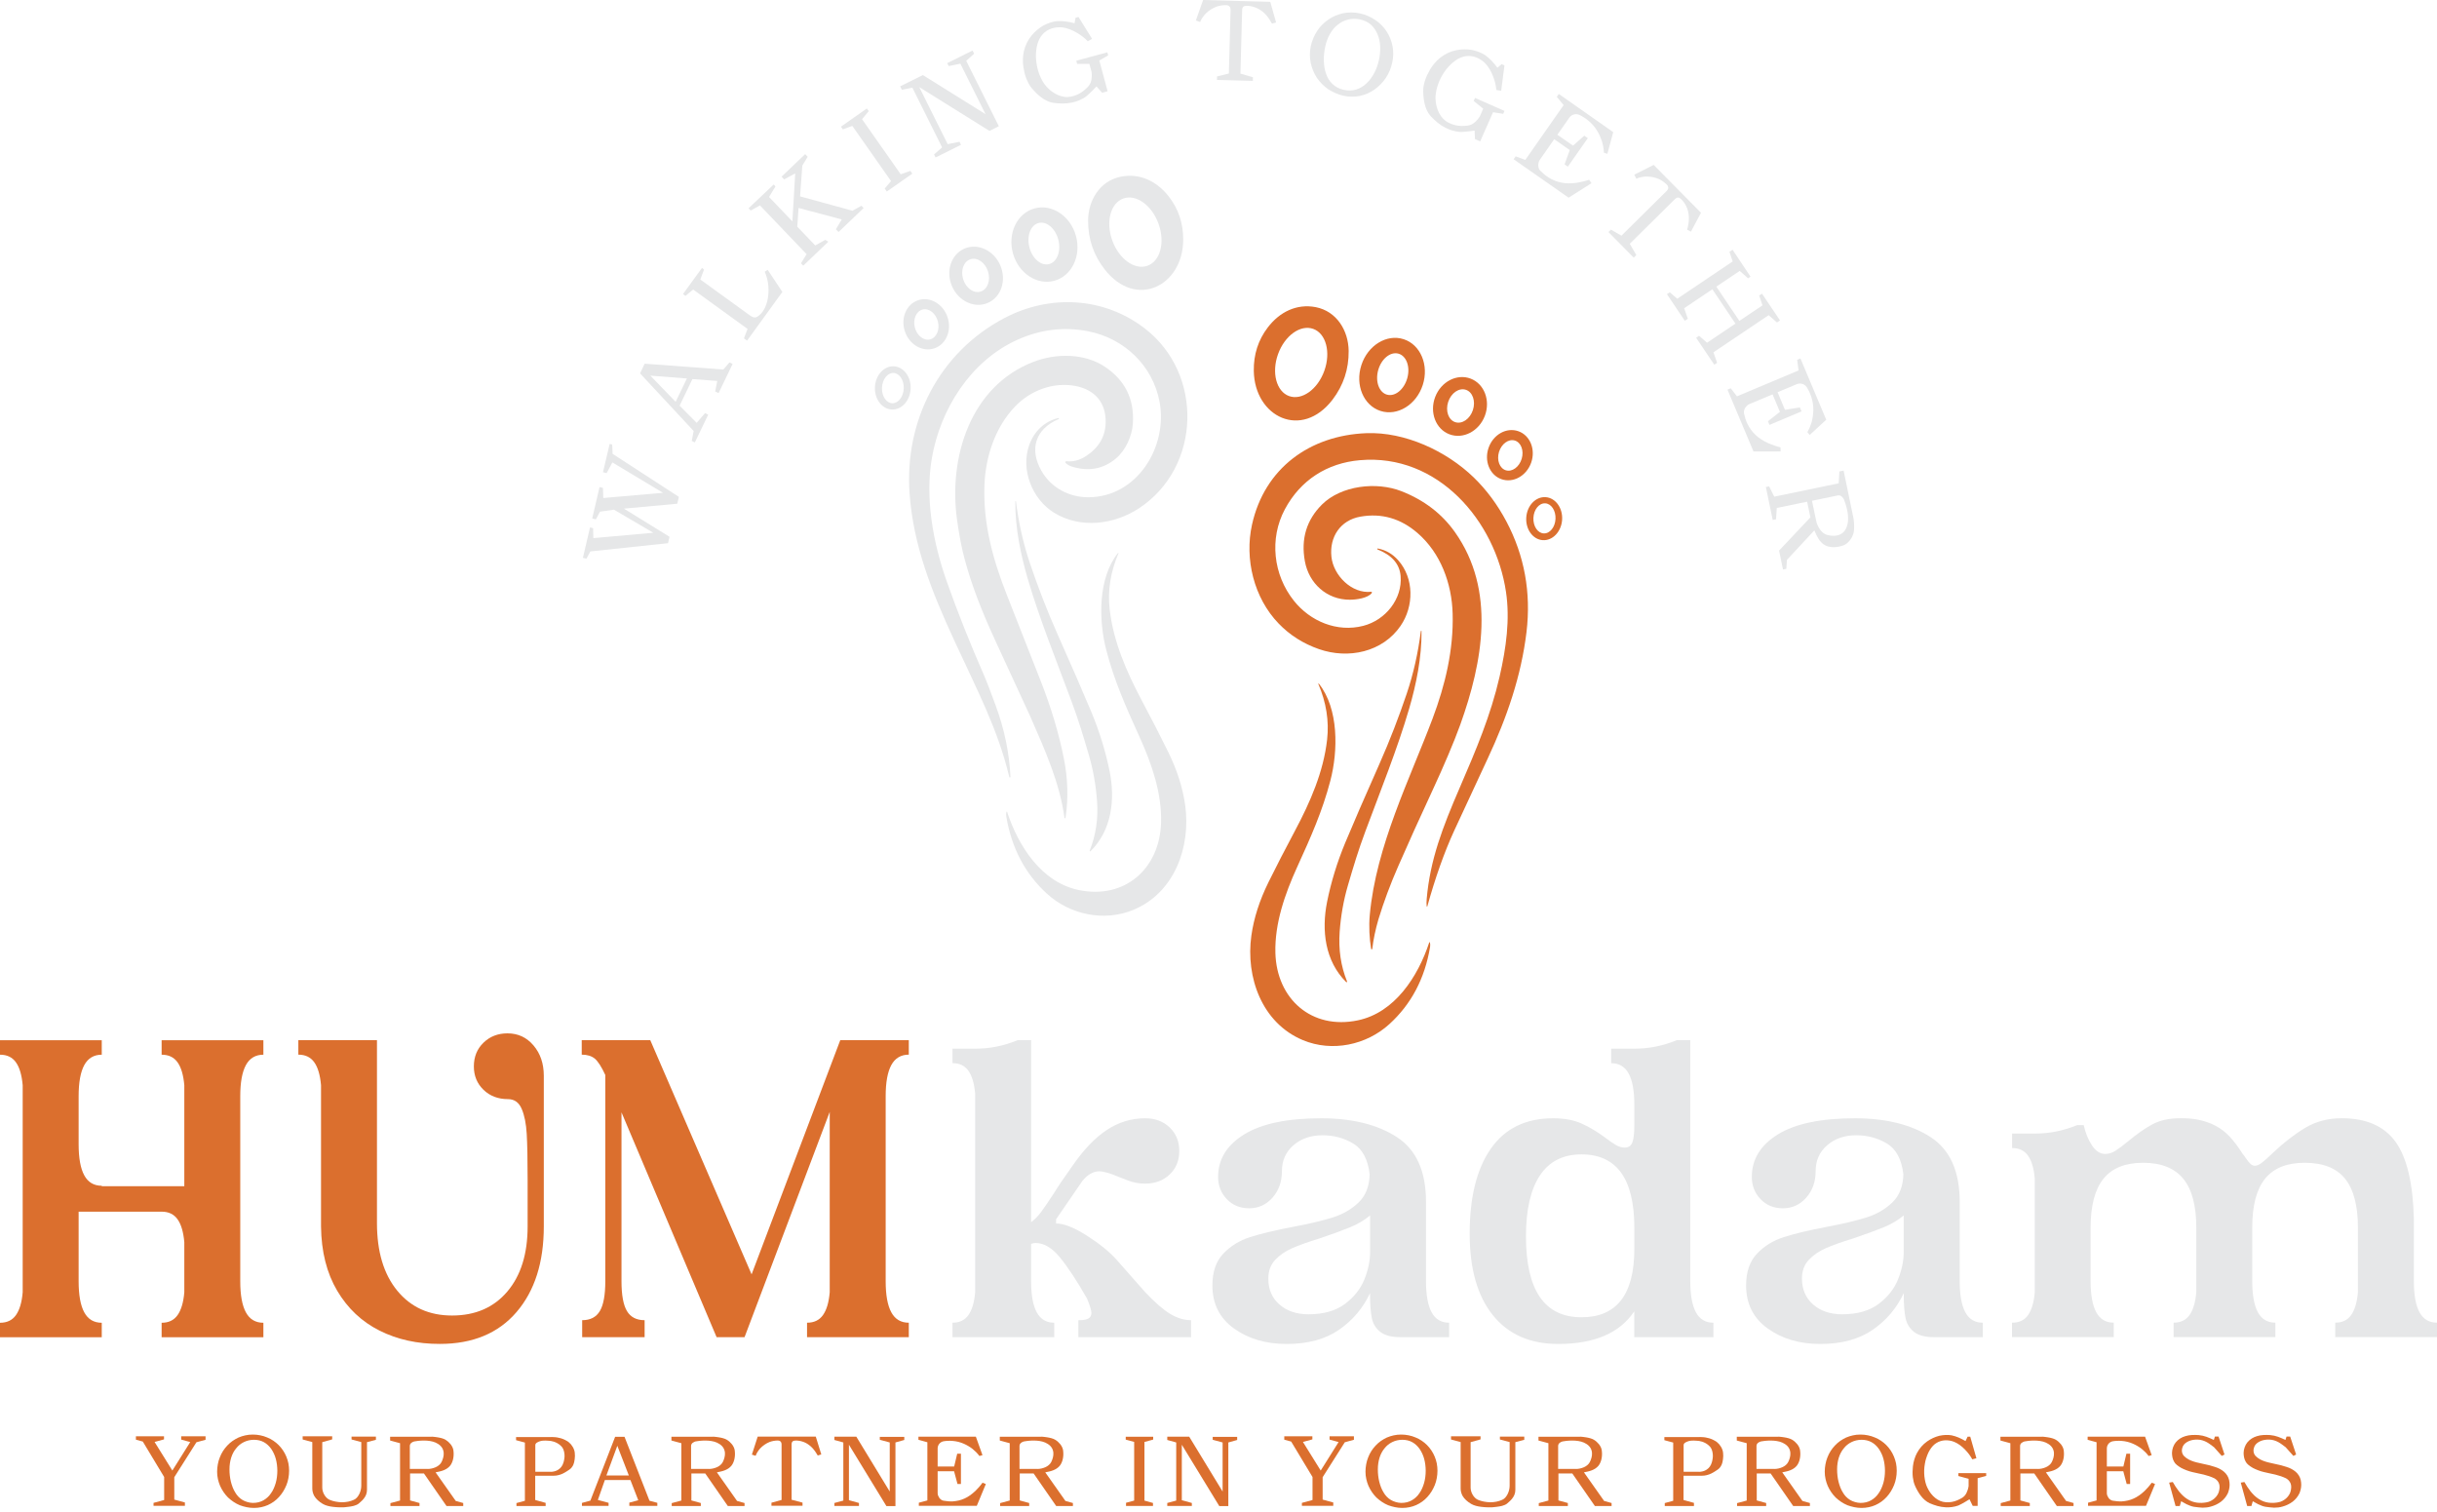 <svg width="498" height="309" viewBox="0 0 498 309" fill="none" xmlns="http://www.w3.org/2000/svg">
<path d="M33.028 270.291C34.459 270.291 35.544 269.774 36.284 268.729C37.025 267.684 37.492 266.132 37.664 264.053V253.828C37.481 251.749 37.025 250.186 36.284 249.152C35.544 248.107 34.459 247.59 33.028 247.59H16.068V261.801C16.068 264.631 16.453 266.761 17.224 268.171C17.995 269.591 19.192 270.291 20.795 270.291V273.243H0V270.291C1.43 270.291 2.516 269.774 3.256 268.729C3.997 267.684 4.463 266.132 4.636 264.053V221.753C4.453 219.674 3.997 218.112 3.256 217.077C2.516 216.032 1.43 215.515 0 215.515V212.563H20.795V215.515C19.192 215.515 17.995 216.225 17.224 217.635C16.453 219.055 16.068 221.175 16.068 224.005V233.804C16.068 236.634 16.453 238.764 17.224 240.174C17.995 241.595 19.192 242.294 20.795 242.294V242.386H37.664V221.753C37.481 219.674 37.025 218.112 36.284 217.077C35.544 216.032 34.459 215.515 33.028 215.515V212.563H53.823V215.515C52.22 215.515 51.023 216.225 50.252 217.635C49.481 219.055 49.096 221.175 49.096 224.005V261.801C49.096 264.631 49.481 266.761 50.252 268.171C51.023 269.591 52.22 270.291 53.823 270.291V273.243H33.028V270.291Z" fill="#DB6F2E"/>
<path d="M77.56 271.894C73.929 270.079 71.048 267.36 68.907 263.749C66.767 260.138 65.661 255.756 65.601 250.613V221.743C65.418 219.664 64.962 218.102 64.221 217.067C63.48 216.022 62.395 215.505 60.965 215.505V212.553H77.033V249.913C77.033 255.756 78.412 260.361 81.181 263.739C83.951 267.117 87.684 268.811 92.38 268.811C97.138 268.811 100.901 267.178 103.67 263.911C106.44 260.645 107.819 256.212 107.819 250.603V241.067C107.819 236.908 107.758 233.784 107.636 231.705C107.515 229.625 107.18 227.921 106.612 226.592C106.044 225.263 105.111 224.594 103.802 224.594C101.784 224.594 100.11 223.955 98.801 222.687C97.493 221.419 96.833 219.826 96.833 217.919C96.833 215.951 97.483 214.338 98.801 213.06C100.11 211.792 101.743 211.153 103.711 211.153C105.851 211.153 107.626 211.975 109.026 213.628C110.426 215.272 111.126 217.341 111.126 219.826V250.603C111.126 257.947 109.27 263.779 105.547 268.111C101.824 272.442 96.61 274.613 89.885 274.613C85.29 274.623 81.192 273.72 77.56 271.894Z" fill="#DB6F2E"/>
<path d="M127.001 227.292V261.791C127.001 264.621 127.376 266.66 128.117 267.898C128.857 269.146 130.065 269.764 131.728 269.764V273.233H118.967V269.764C120.631 269.764 121.838 269.146 122.578 267.898C123.319 266.66 123.694 264.621 123.694 261.791V219.664C122.923 217.99 122.203 216.874 121.554 216.327C120.895 215.779 120.002 215.505 118.876 215.505V212.553H132.885L153.588 260.402L171.705 212.553H185.714V215.505C184.111 215.505 182.914 216.215 182.143 217.625C181.372 219.045 180.987 221.165 180.987 223.995V261.791C180.987 264.621 181.372 266.752 182.143 268.162C182.914 269.582 184.111 270.282 185.714 270.282V273.233H164.919V270.282C166.349 270.282 167.434 269.764 168.175 268.719C168.915 267.675 169.382 266.123 169.554 264.043V227.201L152.148 273.233H146.437L127.001 227.292Z" fill="#DB6F2E"/>
<path d="M220.353 269.774C221.307 269.774 221.986 269.663 222.402 269.43C222.818 269.196 223.031 268.821 223.031 268.304C223.031 267.786 222.737 266.802 222.139 265.352C220.059 261.71 218.213 258.91 216.6 256.943C214.997 254.975 213.324 253.991 211.599 253.991C211.366 253.991 211.061 254.052 210.706 254.163V261.791C210.706 264.621 211.092 266.752 211.863 268.162C212.634 269.582 213.831 270.282 215.433 270.282V273.233H194.639V270.282C196.069 270.282 197.154 269.764 197.895 268.719C198.635 267.675 199.102 266.123 199.274 264.043V223.478C199.092 221.399 198.635 219.836 197.895 218.802C197.154 217.757 196.069 217.24 194.639 217.24V214.288H199.285C202.257 214.288 205.148 213.71 207.937 212.553H210.706V249.74C211.417 249.223 212.086 248.543 212.715 247.702C213.344 246.86 214.216 245.581 215.352 243.847C216.123 242.579 217.371 240.723 219.106 238.298C221.368 235.001 223.701 232.547 226.115 230.934C228.529 229.321 231.156 228.509 234.017 228.509C236.036 228.509 237.709 229.128 239.018 230.376C240.326 231.624 240.986 233.226 240.986 235.184C240.986 237.152 240.326 238.755 239.018 239.992C237.709 241.24 236.046 241.859 234.017 241.859C232.769 241.859 231.593 241.646 230.487 241.209C229.381 240.773 228.742 240.53 228.57 240.469C226.784 239.718 225.476 239.343 224.644 239.343C223.396 239.343 222.23 240.013 221.165 241.341L215.809 249.142V250.004C217.412 250.004 219.532 250.846 222.149 252.52C224.766 254.194 226.784 255.847 228.215 257.46L234.017 264.043C235.985 266.123 237.679 267.594 239.109 268.466C240.539 269.328 241.97 269.764 243.39 269.764V273.233H220.363V269.774H220.353Z" fill="#E6E7E8"/>
<path d="M282.069 272.159C281.146 271.438 280.568 270.485 280.325 269.298C280.091 268.111 279.97 266.569 279.97 264.662V264.226C278.539 267.29 276.429 269.785 273.63 271.722C270.83 273.66 267.259 274.624 262.918 274.624C258.688 274.624 255.107 273.569 252.165 271.459C249.224 269.349 247.753 266.417 247.753 262.664C247.753 259.895 248.493 257.724 249.985 256.162C251.466 254.6 253.302 253.474 255.472 252.784C257.643 252.094 260.544 251.394 264.176 250.704C267.564 250.065 270.303 249.416 272.392 248.757C274.472 248.097 276.227 247.063 277.657 245.683C279.087 244.304 279.828 242.387 279.889 239.962C279.534 236.899 278.418 234.809 276.541 233.673C274.664 232.547 272.565 231.979 270.252 231.979C267.868 231.979 265.89 232.659 264.318 234.018C262.745 235.377 261.954 237.152 261.954 239.354C261.954 241.494 261.315 243.279 260.037 244.73C258.759 246.17 257.166 246.9 255.259 246.9C253.413 246.9 251.902 246.282 250.705 245.034C249.518 243.796 248.919 242.275 248.919 240.479C248.919 236.899 250.685 234.008 254.235 231.807C257.775 229.615 263.03 228.51 269.988 228.51C276.358 228.51 281.512 229.798 285.468 232.364C289.424 234.941 291.402 239.343 291.402 245.582V261.792C291.402 264.622 291.787 266.752 292.558 268.162C293.329 269.582 294.526 270.282 296.129 270.282V273.234H286.218C284.372 273.244 282.993 272.879 282.069 272.159ZM261.457 266.559C262.979 267.888 264.947 268.558 267.391 268.558C270.485 268.558 272.97 267.847 274.847 266.437C276.724 265.028 278.042 263.344 278.823 261.406C279.594 259.469 279.98 257.612 279.98 255.817V248.361C278.793 249.345 277.424 250.157 275.872 250.786C274.32 251.425 272.271 252.175 269.714 253.038C267.27 253.788 265.373 254.468 264.003 255.076C262.634 255.685 261.488 256.476 260.565 257.46C259.641 258.444 259.185 259.712 259.185 261.274C259.175 263.475 259.936 265.241 261.457 266.559Z" fill="#E6E7E8"/>
<path d="M305.055 268.73C301.9 264.804 300.328 259.255 300.328 252.084C300.328 244.628 301.769 238.836 304.66 234.707C307.54 230.579 311.78 228.509 317.38 228.509C319.642 228.509 321.559 228.854 323.131 229.554C324.704 230.244 326.357 231.228 328.082 232.506C328.913 233.145 329.623 233.632 330.222 233.977C330.82 234.322 331.409 234.494 332.007 234.494C332.778 234.494 333.306 234.149 333.569 233.449C333.833 232.76 333.975 231.573 333.975 229.899V225.74C333.975 222.91 333.59 220.79 332.819 219.37C332.048 217.96 330.851 217.25 329.248 217.25V214.288H333.975C336.947 214.288 339.838 213.71 342.638 212.553H345.407V261.791C345.407 264.621 345.793 266.752 346.564 268.162C347.335 269.582 348.532 270.282 350.134 270.282V273.233H333.965V267.949C330.993 272.402 325.809 274.623 318.435 274.623C312.673 274.623 308.21 272.665 305.055 268.73ZM323.172 269.166C330.374 269.166 333.975 264.51 333.975 255.208V250.877C333.975 240.875 330.374 235.884 323.172 235.884C319.419 235.884 316.599 237.314 314.692 240.175C312.785 243.035 311.831 247.184 311.831 252.611C311.831 263.648 315.615 269.166 323.172 269.166Z" fill="#E6E7E8"/>
<path d="M391.134 272.159C390.211 271.438 389.633 270.485 389.389 269.298C389.156 268.111 389.034 266.569 389.034 264.662V264.226C387.604 267.29 385.494 269.785 382.694 271.722C379.895 273.66 376.324 274.624 371.982 274.624C367.752 274.624 364.172 273.569 361.23 271.459C358.288 269.349 356.817 266.417 356.817 262.664C356.817 259.895 357.558 257.724 359.049 256.162C360.53 254.6 362.366 253.474 364.537 252.784C366.708 252.094 369.609 251.394 373.24 250.704C376.628 250.065 379.367 249.416 381.457 248.757C383.536 248.097 385.291 247.063 386.721 245.683C388.152 244.294 388.892 242.387 388.953 239.962C388.598 236.899 387.482 234.809 385.606 233.673C383.729 232.547 381.629 231.979 379.316 231.979C376.933 231.979 374.955 232.659 373.382 234.018C371.81 235.377 371.019 237.152 371.019 239.354C371.019 241.494 370.38 243.279 369.102 244.73C367.823 246.17 366.231 246.9 364.324 246.9C362.478 246.9 360.966 246.282 359.769 245.034C358.582 243.796 357.984 242.275 357.984 240.479C357.984 236.899 359.749 234.008 363.299 231.807C366.839 229.615 372.094 228.51 379.053 228.51C385.423 228.51 390.576 229.798 394.532 232.364C398.488 234.941 400.466 239.343 400.466 245.582V261.792C400.466 264.622 400.852 266.752 401.623 268.162C402.394 269.582 403.59 270.282 405.193 270.282V273.234H395.283C393.437 273.244 392.057 272.879 391.134 272.159ZM370.512 266.559C372.033 267.888 374.001 268.558 376.446 268.558C379.54 268.558 382.025 267.847 383.901 266.437C385.778 265.028 387.097 263.344 387.868 261.406C388.639 259.469 389.024 257.612 389.024 255.817V248.361C387.837 249.345 386.468 250.157 384.916 250.786C383.364 251.425 381.315 252.175 378.758 253.038C376.314 253.788 374.417 254.468 373.047 255.076C371.678 255.685 370.532 256.476 369.609 257.46C368.686 258.444 368.229 259.712 368.229 261.274C368.239 263.475 369 265.241 370.512 266.559Z" fill="#E6E7E8"/>
<path d="M414.425 268.73C415.165 267.686 415.632 266.134 415.804 264.054V240.825C415.622 238.745 415.165 237.183 414.425 236.148C413.684 235.104 412.599 234.586 411.169 234.586V231.634H415.815C418.787 231.634 421.678 231.056 424.467 229.9H425.806C426.161 231.523 426.729 232.902 427.5 234.059C428.271 235.215 429.164 235.793 430.178 235.793C430.888 235.793 431.578 235.591 432.227 235.185C432.877 234.779 433.769 234.12 434.905 233.186C436.63 231.746 438.263 230.6 439.815 229.758C441.367 228.916 443.264 228.5 445.526 228.5H445.79C446.976 228.5 448.052 228.591 449.005 228.764C451.744 229.281 453.945 230.437 455.609 232.233C456.441 233.095 457.333 234.282 458.287 235.783C458.408 235.905 458.642 236.219 458.997 236.737C459.352 237.254 459.666 237.629 459.93 237.863C460.194 238.096 460.478 238.208 460.782 238.208C461.198 238.208 461.685 237.995 462.253 237.558C462.821 237.122 463.572 236.443 464.525 235.519C466.726 233.44 468.917 231.746 471.088 230.448C473.259 229.149 475.744 228.5 478.544 228.5C483.545 228.5 487.197 230.103 489.52 233.308C491.842 236.514 493.09 241.758 493.273 249.041V261.782C493.273 264.612 493.658 266.742 494.429 268.152C495.2 269.572 496.397 270.272 498 270.272V273.224H477.205V270.272C478.635 270.272 479.721 269.755 480.461 268.71C481.202 267.665 481.668 266.113 481.841 264.034V250.857C481.841 246.353 480.958 243.016 479.203 240.845C477.448 238.674 474.699 237.599 470.946 237.599C467.315 237.599 464.627 238.684 462.872 240.845C461.117 243.016 460.244 246.353 460.244 250.857V261.782C460.244 264.612 460.63 266.742 461.401 268.152C462.172 269.572 463.369 270.272 464.971 270.272V273.224H444.177V270.272C445.607 270.272 446.692 269.755 447.433 268.71C448.173 267.665 448.64 266.113 448.812 264.034V250.857C448.812 246.353 447.92 243.016 446.134 240.845C444.349 238.674 441.61 237.599 437.928 237.599C434.297 237.599 431.609 238.684 429.854 240.845C428.099 243.016 427.216 246.353 427.216 250.857V261.782C427.216 264.612 427.602 266.742 428.373 268.152C429.144 269.572 430.341 270.272 431.943 270.272V273.224H411.148V270.272C412.599 270.292 413.684 269.775 414.425 268.73Z" fill="#E6E7E8"/>
<path d="M33.516 293.491V294.12L31.588 294.647L35.22 300.49L38.872 294.667L37.026 294.16V293.491H42.006V294.201L40.14 294.708L35.616 301.849V306.424L37.786 307.012V307.702H31.375V307.094L33.546 306.505V301.809L29.184 294.566L27.774 294.181V293.491H33.516Z" fill="#DB6F2E"/>
<path d="M51.896 308.128C51.389 308.128 50.892 308.078 50.405 307.976C49.918 307.875 49.461 307.743 49.015 307.581C48.559 307.388 48.133 307.165 47.727 306.891C47.321 306.617 46.946 306.323 46.601 305.998C46.266 305.663 45.962 305.298 45.688 304.892C45.414 304.497 45.181 304.071 44.978 303.624C44.785 303.178 44.643 302.711 44.531 302.225C44.42 301.738 44.369 301.241 44.369 300.723C44.369 300.206 44.42 299.709 44.511 299.212C44.602 298.715 44.734 298.248 44.917 297.802C45.089 297.345 45.312 296.909 45.566 296.503C45.83 296.098 46.114 295.733 46.438 295.388C46.763 295.033 47.118 294.728 47.504 294.454C47.889 294.181 48.305 293.947 48.731 293.744C49.177 293.552 49.634 293.41 50.131 293.298C50.618 293.186 51.125 293.136 51.652 293.136C52.18 293.136 52.687 293.186 53.184 293.288C53.681 293.389 54.148 293.531 54.594 293.724C55.04 293.897 55.456 294.12 55.862 294.394C56.268 294.667 56.623 294.962 56.947 295.286C57.282 295.621 57.576 295.986 57.84 296.382C58.104 296.777 58.327 297.193 58.51 297.64C58.692 298.076 58.834 298.532 58.936 299.019C59.027 299.506 59.078 300.013 59.078 300.541C59.078 301.058 59.027 301.555 58.936 302.052C58.844 302.549 58.712 303.016 58.53 303.462C58.337 303.919 58.124 304.355 57.87 304.761C57.617 305.166 57.333 305.542 57.008 305.897C56.684 306.252 56.339 306.566 55.953 306.84C55.568 307.114 55.162 307.347 54.736 307.54C54.31 307.733 53.854 307.875 53.377 307.976C52.9 308.078 52.403 308.128 51.896 308.128ZM51.652 307.104C52.068 307.104 52.454 307.063 52.819 306.972C53.184 306.881 53.519 306.749 53.823 306.576C54.127 306.404 54.422 306.191 54.685 305.947C54.949 305.704 55.182 305.43 55.385 305.116C55.598 304.821 55.791 304.497 55.943 304.132C56.105 303.777 56.237 303.401 56.349 303.016C56.461 302.63 56.532 302.235 56.592 301.809C56.643 301.393 56.674 300.967 56.674 300.531C56.674 300.115 56.643 299.699 56.592 299.283C56.542 298.867 56.461 298.482 56.359 298.096C56.258 297.721 56.126 297.356 55.964 297.011C55.801 296.666 55.619 296.351 55.426 296.067C55.223 295.783 55 295.52 54.746 295.286C54.493 295.053 54.219 294.85 53.925 294.688C53.63 294.525 53.316 294.404 52.971 294.323C52.626 294.241 52.261 294.201 51.876 294.201C51.125 294.211 50.445 294.373 49.827 294.678C49.208 294.982 48.69 295.398 48.264 295.946C47.818 296.473 47.483 297.102 47.25 297.832C47.017 298.563 46.895 299.374 46.895 300.247C46.895 300.683 46.915 301.109 46.966 301.545C47.017 301.981 47.088 302.387 47.189 302.793C47.291 303.188 47.412 303.574 47.554 303.939C47.696 304.304 47.869 304.639 48.062 304.953C48.244 305.278 48.467 305.572 48.711 305.826C48.954 306.079 49.228 306.302 49.532 306.485C49.837 306.668 50.161 306.81 50.516 306.911C50.871 307.033 51.257 307.083 51.652 307.104Z" fill="#DB6F2E"/>
<path d="M67.883 293.491V294.12L65.855 294.688V303.99C65.855 304.233 65.895 304.476 65.966 304.73C66.037 304.984 66.138 305.217 66.281 305.45C66.412 305.684 66.575 305.886 66.757 306.059C66.94 306.231 67.133 306.373 67.346 306.465C67.731 306.627 68.137 306.749 68.563 306.83C68.989 306.911 69.405 306.962 69.841 306.972C70.267 306.972 70.693 306.931 71.119 306.85C71.545 306.769 71.941 306.637 72.316 306.465C72.57 306.353 72.793 306.191 72.975 305.968C73.158 305.744 73.32 305.501 73.442 305.247C73.574 304.963 73.675 304.679 73.736 304.395C73.797 304.111 73.828 303.848 73.828 303.584V294.667L71.839 294.14V293.552H76.82V294.201L74.994 294.688V304.416C74.994 304.781 74.933 305.116 74.811 305.42C74.69 305.724 74.527 305.998 74.325 306.241C74.172 306.434 74.01 306.607 73.828 306.769C73.645 306.931 73.462 307.094 73.28 307.256C73.128 307.367 72.975 307.459 72.793 307.53C72.62 307.601 72.438 307.662 72.265 307.712C72.093 307.763 71.9 307.794 71.718 307.824C71.535 307.854 71.342 307.875 71.16 307.905C70.896 307.946 70.622 307.976 70.338 307.996C70.054 308.017 69.78 308.017 69.496 308.007C69.243 308.007 68.989 307.996 68.745 307.976C68.502 307.956 68.248 307.936 68.015 307.905C67.65 307.865 67.295 307.794 66.94 307.702C66.585 307.611 66.25 307.469 65.946 307.296C65.763 307.185 65.581 307.073 65.408 306.941C65.236 306.81 65.084 306.678 64.931 306.546C64.779 306.414 64.647 306.272 64.526 306.12C64.404 305.968 64.302 305.815 64.201 305.653C64.079 305.42 63.988 305.187 63.917 304.933C63.846 304.679 63.816 304.416 63.816 304.132V294.667L61.848 294.14V293.491H67.883Z" fill="#DB6F2E"/>
<path d="M88.211 293.572C88.221 293.572 88.272 293.572 88.343 293.572C88.414 293.572 88.505 293.582 88.607 293.592C88.708 293.602 88.82 293.622 88.962 293.633C89.094 293.643 89.236 293.663 89.388 293.693C89.54 293.724 89.682 293.744 89.844 293.775C89.996 293.805 90.149 293.836 90.291 293.886C90.433 293.937 90.564 293.978 90.707 294.028C90.838 294.079 90.95 294.13 91.051 294.201C91.234 294.312 91.416 294.444 91.589 294.596C91.761 294.748 91.924 294.921 92.066 295.093C92.208 295.266 92.329 295.459 92.431 295.661C92.532 295.864 92.603 296.077 92.644 296.29C92.684 296.564 92.705 296.838 92.705 297.132C92.705 297.426 92.674 297.71 92.624 297.994C92.573 298.278 92.492 298.552 92.38 298.816C92.269 299.08 92.137 299.323 91.954 299.536C91.782 299.739 91.579 299.912 91.356 300.064C91.132 300.216 90.879 300.338 90.625 300.439C90.362 300.541 90.098 300.622 89.824 300.683C89.55 300.743 89.276 300.804 89.012 300.855L93.131 306.698L94.662 307.124V307.733H91.244L86.629 301.078H83.799V306.596L85.726 307.124V307.733H79.782V307.144L81.749 306.617V294.901L79.721 294.353V293.582H88.211V293.572ZM87.41 300.165C87.663 300.165 87.927 300.135 88.211 300.074C88.495 300.013 88.759 299.922 89.023 299.81C89.286 299.699 89.52 299.546 89.722 299.374C89.925 299.202 90.098 298.999 90.22 298.765C90.291 298.634 90.351 298.481 90.412 298.329C90.473 298.177 90.524 298.015 90.564 297.863C90.605 297.71 90.635 297.548 90.656 297.376C90.676 297.203 90.676 297.041 90.666 296.869C90.656 296.696 90.625 296.534 90.575 296.371C90.524 296.209 90.463 296.047 90.372 295.895C90.28 295.743 90.169 295.59 90.027 295.448C89.885 295.306 89.722 295.174 89.53 295.053C89.195 294.84 88.84 294.677 88.454 294.576C88.069 294.475 87.684 294.414 87.278 294.383C86.872 294.353 86.477 294.353 86.071 294.373C85.665 294.393 85.269 294.434 84.884 294.505C84.722 294.515 84.57 294.556 84.427 294.617C84.285 294.677 84.164 294.748 84.062 294.83C83.961 294.911 83.88 295.002 83.829 295.114C83.778 295.225 83.748 295.337 83.748 295.459V300.155H87.41V300.165Z" fill="#DB6F2E"/>
<path d="M112.678 293.633C112.942 293.633 113.216 293.643 113.49 293.673C113.764 293.704 114.028 293.744 114.281 293.815C114.545 293.866 114.809 293.947 115.062 294.049C115.316 294.15 115.559 294.272 115.782 294.404C115.945 294.485 116.097 294.586 116.249 294.718C116.401 294.85 116.533 294.982 116.675 295.134C116.807 295.296 116.929 295.479 117.05 295.672C117.162 295.864 117.253 296.067 117.324 296.27C117.395 296.463 117.436 296.666 117.456 296.879C117.476 297.092 117.487 297.315 117.487 297.528C117.487 297.741 117.466 297.964 117.436 298.177C117.405 298.39 117.365 298.603 117.324 298.806C117.284 298.958 117.233 299.1 117.182 299.242C117.132 299.384 117.061 299.516 116.979 299.638C116.898 299.77 116.807 299.892 116.706 300.003C116.604 300.115 116.493 300.206 116.371 300.287C116.158 300.419 115.945 300.561 115.732 300.703C115.519 300.845 115.296 300.967 115.072 301.078C114.768 301.231 114.454 301.342 114.129 301.423C113.804 301.504 113.49 301.545 113.165 301.545H109.372V306.505L111.502 307.094V307.743H105.537V307.134L107.262 306.668V294.769L105.456 294.282V293.653H112.678V293.633ZM112.516 300.754C112.78 300.754 113.054 300.713 113.338 300.642C113.622 300.571 113.875 300.449 114.119 300.287C114.362 300.125 114.575 299.922 114.748 299.679C114.93 299.435 115.062 299.141 115.164 298.786C115.235 298.553 115.285 298.309 115.326 298.035C115.367 297.761 115.377 297.498 115.356 297.234C115.336 296.97 115.296 296.717 115.225 296.463C115.154 296.209 115.052 295.986 114.92 295.783C114.788 295.611 114.626 295.438 114.443 295.286C114.261 295.134 114.068 294.992 113.855 294.881C113.642 294.769 113.419 294.667 113.206 294.596C112.983 294.525 112.77 294.475 112.577 294.444C112.394 294.434 112.202 294.414 112.029 294.394C111.847 294.373 111.664 294.363 111.481 294.363C111.299 294.363 111.106 294.373 110.934 294.383C110.751 294.394 110.569 294.434 110.386 294.485C110.295 294.515 110.183 294.546 110.072 294.596C109.96 294.647 109.848 294.698 109.747 294.759C109.645 294.82 109.564 294.891 109.493 294.982C109.422 295.073 109.392 295.175 109.392 295.296V300.733H112.516V300.754Z" fill="#DB6F2E"/>
<path d="M127.62 293.593L132.723 306.658L134.325 307.084V307.713H128.604V307.043L130.43 306.557L128.827 302.428H123.603L122.173 306.496L124.364 307.084V307.713H118.917V307.104L120.641 306.638L125.703 293.593H127.62ZM126.15 295.429L123.918 301.495H128.503L126.15 295.429Z" fill="#DB6F2E"/>
<path d="M145.695 293.572C145.706 293.572 145.756 293.572 145.827 293.572C145.898 293.572 145.99 293.582 146.091 293.592C146.192 293.602 146.304 293.622 146.446 293.633C146.578 293.643 146.72 293.663 146.872 293.693C147.014 293.724 147.166 293.744 147.329 293.775C147.491 293.805 147.633 293.836 147.775 293.886C147.917 293.937 148.049 293.978 148.191 294.028C148.323 294.079 148.434 294.13 148.536 294.201C148.718 294.312 148.901 294.444 149.073 294.596C149.246 294.748 149.408 294.921 149.55 295.093C149.692 295.266 149.814 295.459 149.915 295.661C150.017 295.864 150.088 296.077 150.128 296.29C150.169 296.564 150.189 296.838 150.189 297.132C150.189 297.426 150.159 297.71 150.108 297.994C150.057 298.278 149.976 298.552 149.865 298.816C149.753 299.08 149.621 299.323 149.439 299.536C149.266 299.739 149.063 299.912 148.84 300.064C148.617 300.216 148.363 300.338 148.11 300.439C147.846 300.541 147.582 300.622 147.308 300.683C147.034 300.743 146.761 300.804 146.497 300.855L150.615 306.698L152.147 307.124V307.733H148.728L144.113 301.078H141.283V306.596L143.21 307.124V307.733H137.266V307.144L139.234 306.617V294.901L137.205 294.353V293.582H145.695V293.572ZM144.884 300.165C145.138 300.165 145.411 300.135 145.685 300.074C145.969 300.013 146.233 299.922 146.497 299.81C146.761 299.699 146.994 299.546 147.197 299.374C147.4 299.202 147.572 298.999 147.694 298.765C147.765 298.634 147.826 298.481 147.887 298.329C147.947 298.177 147.998 298.015 148.039 297.863C148.079 297.71 148.11 297.548 148.13 297.376C148.15 297.203 148.15 297.041 148.14 296.869C148.13 296.696 148.1 296.534 148.049 296.371C147.998 296.209 147.937 296.047 147.846 295.895C147.755 295.743 147.643 295.59 147.501 295.448C147.359 295.306 147.197 295.174 147.004 295.053C146.669 294.84 146.314 294.677 145.929 294.576C145.543 294.475 145.158 294.414 144.752 294.383C144.346 294.353 143.951 294.353 143.545 294.373C143.139 294.393 142.744 294.434 142.358 294.505C142.196 294.515 142.044 294.556 141.902 294.617C141.76 294.677 141.638 294.748 141.536 294.83C141.435 294.911 141.354 295.002 141.303 295.114C141.252 295.225 141.222 295.337 141.222 295.459V300.155H144.884V300.165Z" fill="#DB6F2E"/>
<path d="M166.704 293.551L167.83 297.192L167.11 297.416C166.958 297.162 166.796 296.898 166.613 296.634C166.431 296.371 166.238 296.127 166.025 295.894C165.812 295.661 165.579 295.458 165.325 295.265C165.071 295.072 164.808 294.91 164.524 294.778C164.26 294.656 163.976 294.555 163.682 294.484C163.387 294.413 163.073 294.362 162.738 294.352C162.576 294.352 162.434 294.362 162.312 294.383C162.191 294.403 162.089 294.443 162.008 294.504C161.927 294.565 161.866 294.646 161.825 294.748C161.785 294.849 161.764 294.981 161.764 295.143V306.454L163.996 307.042V307.691H157.646V307.062L159.715 306.494V295.184C159.715 295.032 159.695 294.91 159.655 294.798C159.614 294.687 159.563 294.606 159.492 294.545C159.421 294.484 159.35 294.433 159.259 294.403C159.168 294.372 159.076 294.352 158.985 294.352C158.691 294.352 158.407 294.372 158.123 294.423C157.839 294.474 157.565 294.545 157.301 294.636C156.926 294.788 156.571 294.971 156.236 295.204C155.901 295.438 155.597 295.691 155.333 295.975C155.13 296.208 154.948 296.442 154.796 296.695C154.633 296.949 154.512 297.203 154.41 297.476L153.649 297.233L154.836 293.551H166.704Z" fill="#DB6F2E"/>
<path d="M174.991 293.572L181.818 304.781V294.748L179.789 294.201V293.612H184.79V294.241L182.985 294.748V307.753H181.139L173.48 295.215V306.546L175.529 307.114V307.722H170.508V307.114L172.334 306.627V294.748L170.508 294.241V293.572H174.991Z" fill="#DB6F2E"/>
<path d="M199.418 293.572L200.767 297.335L200.148 297.518C199.946 297.244 199.722 296.99 199.489 296.747C199.246 296.503 198.992 296.27 198.728 296.057C198.465 295.854 198.18 295.661 197.886 295.489C197.592 295.316 197.288 295.154 196.984 295.022C196.618 294.86 196.243 294.728 195.847 294.627C195.452 294.525 195.056 294.464 194.65 294.434C194.326 294.404 194.011 294.404 193.697 294.414C193.382 294.424 193.068 294.464 192.764 294.515C192.591 294.556 192.429 294.627 192.277 294.718C192.135 294.809 192.013 294.931 191.912 295.063C191.82 295.185 191.739 295.327 191.688 295.479C191.638 295.631 191.607 295.793 191.607 295.956V299.658H194.985L195.604 297.051H196.365V303.239H195.665L194.965 300.632H191.607V305.126C191.607 305.288 191.638 305.45 191.709 305.623C191.78 305.795 191.861 305.947 191.952 306.079C192.064 306.231 192.185 306.353 192.338 306.454C192.48 306.556 192.642 306.617 192.804 306.647C193.129 306.698 193.443 306.738 193.758 306.769C194.072 306.799 194.387 306.799 194.711 306.789C195.117 306.759 195.513 306.698 195.918 306.607C196.324 306.515 196.72 306.373 197.105 306.201C197.47 306.039 197.836 305.825 198.201 305.572C198.566 305.318 198.931 305.014 199.296 304.679C199.55 304.436 199.803 304.172 200.047 303.888C200.29 303.604 200.544 303.3 200.777 302.975L201.457 303.239L199.611 307.692H187.763V307.063L189.508 306.596V294.708L187.682 294.201V293.572H199.418Z" fill="#DB6F2E"/>
<path d="M212.799 293.572C212.809 293.572 212.86 293.572 212.931 293.572C213.002 293.572 213.093 293.582 213.195 293.592C213.296 293.602 213.408 293.622 213.55 293.633C213.681 293.643 213.823 293.663 213.976 293.693C214.118 293.724 214.27 293.744 214.432 293.775C214.594 293.805 214.736 293.836 214.878 293.886C215.02 293.937 215.152 293.978 215.294 294.028C215.426 294.079 215.538 294.13 215.639 294.201C215.822 294.312 216.004 294.444 216.177 294.596C216.349 294.748 216.512 294.921 216.654 295.093C216.796 295.266 216.917 295.459 217.019 295.661C217.12 295.864 217.191 296.077 217.232 296.29C217.272 296.564 217.293 296.838 217.293 297.132C217.293 297.426 217.262 297.71 217.212 297.994C217.161 298.278 217.08 298.552 216.968 298.816C216.856 299.08 216.725 299.323 216.542 299.536C216.37 299.739 216.167 299.912 215.944 300.064C215.72 300.216 215.467 300.338 215.213 300.439C214.949 300.541 214.686 300.622 214.412 300.683C214.138 300.743 213.864 300.804 213.6 300.855L217.719 306.698L219.25 307.124V307.733H215.832L211.217 301.078H208.386V306.596L210.314 307.124V307.733H204.369V307.144L206.337 306.617V294.901L204.309 294.353V293.582H212.799V293.572ZM211.998 300.165C212.251 300.165 212.515 300.135 212.799 300.074C213.083 300.013 213.347 299.922 213.61 299.81C213.874 299.699 214.107 299.546 214.31 299.374C214.513 299.202 214.686 298.999 214.807 298.765C214.878 298.634 214.939 298.481 215 298.329C215.061 298.177 215.112 298.015 215.152 297.863C215.193 297.71 215.223 297.548 215.244 297.376C215.264 297.203 215.264 297.041 215.254 296.869C215.244 296.696 215.213 296.534 215.162 296.371C215.112 296.209 215.051 296.047 214.96 295.895C214.868 295.743 214.757 295.59 214.615 295.448C214.473 295.306 214.31 295.174 214.118 295.053C213.783 294.84 213.428 294.677 213.042 294.576C212.657 294.475 212.271 294.414 211.866 294.383C211.46 294.353 211.064 294.353 210.659 294.373C210.253 294.393 209.857 294.434 209.472 294.505C209.309 294.515 209.157 294.556 209.015 294.617C208.873 294.677 208.752 294.748 208.65 294.83C208.549 294.911 208.468 295.002 208.417 295.114C208.366 295.225 208.336 295.337 208.336 295.459V300.155H211.998V300.165Z" fill="#DB6F2E"/>
<path d="M235.652 293.572V294.16L233.867 294.647V306.627L235.612 307.114V307.722H230.104V307.073L231.767 306.627V294.637L230.043 294.17V293.582H235.652V293.572Z" fill="#DB6F2E"/>
<path d="M243.016 293.572L249.843 304.781V294.748L247.814 294.201V293.612H252.815V294.241L251.009 294.748V307.753H249.163L241.504 295.215V306.546L243.553 307.114V307.722H238.532V307.114L240.358 306.627V294.748L238.532 294.241V293.572H243.016Z" fill="#DB6F2E"/>
<path d="M268.183 293.491V294.12L266.255 294.647L269.887 300.49L273.539 294.667L271.693 294.16V293.491H276.673V294.201L274.807 294.708L270.283 301.849V306.424L272.453 307.012V307.702H266.042V307.094L268.213 306.505V301.809L263.851 294.566L262.441 294.181V293.491H268.183Z" fill="#DB6F2E"/>
<path d="M286.564 308.128C286.057 308.128 285.56 308.078 285.073 307.976C284.586 307.875 284.129 307.743 283.683 307.581C283.227 307.388 282.8 307.165 282.395 306.891C281.989 306.617 281.614 306.323 281.269 305.998C280.934 305.663 280.63 305.298 280.356 304.892C280.082 304.497 279.849 304.071 279.646 303.624C279.453 303.178 279.311 302.711 279.199 302.225C279.088 301.738 279.037 301.241 279.037 300.723C279.037 300.206 279.088 299.709 279.179 299.212C279.27 298.715 279.402 298.248 279.585 297.802C279.757 297.345 279.981 296.909 280.234 296.503C280.498 296.098 280.782 295.733 281.106 295.388C281.431 295.033 281.786 294.728 282.172 294.454C282.557 294.181 282.973 293.947 283.399 293.744C283.845 293.552 284.302 293.41 284.799 293.298C285.286 293.186 285.793 293.136 286.32 293.136C286.838 293.136 287.355 293.186 287.852 293.288C288.349 293.389 288.816 293.531 289.262 293.724C289.708 293.897 290.124 294.12 290.53 294.394C290.936 294.667 291.291 294.962 291.615 295.286C291.95 295.621 292.244 295.986 292.508 296.382C292.772 296.777 292.995 297.193 293.178 297.64C293.36 298.076 293.502 298.532 293.604 299.019C293.695 299.506 293.746 300.013 293.746 300.541C293.746 301.058 293.695 301.555 293.604 302.052C293.512 302.549 293.38 303.016 293.198 303.462C293.005 303.919 292.792 304.355 292.539 304.761C292.285 305.166 292.001 305.542 291.676 305.897C291.352 306.252 291.007 306.566 290.621 306.84C290.236 307.114 289.83 307.347 289.404 307.54C288.978 307.733 288.522 307.875 288.045 307.976C287.558 308.078 287.071 308.128 286.564 308.128ZM286.32 307.104C286.736 307.104 287.122 307.063 287.487 306.972C287.852 306.881 288.187 306.749 288.491 306.576C288.795 306.404 289.09 306.191 289.353 305.947C289.617 305.704 289.85 305.43 290.053 305.116C290.266 304.821 290.459 304.497 290.611 304.132C290.773 303.777 290.905 303.401 291.017 303.016C291.129 302.63 291.2 302.235 291.26 301.809C291.311 301.393 291.342 300.967 291.342 300.531C291.342 300.115 291.311 299.699 291.26 299.283C291.21 298.867 291.129 298.482 291.027 298.096C290.926 297.721 290.794 297.356 290.632 297.011C290.469 296.666 290.287 296.351 290.094 296.067C289.891 295.783 289.668 295.52 289.414 295.286C289.161 295.053 288.887 294.85 288.593 294.688C288.298 294.525 287.984 294.404 287.639 294.323C287.294 294.241 286.929 294.201 286.544 294.201C285.793 294.211 285.113 294.373 284.494 294.678C283.876 294.982 283.358 295.398 282.932 295.946C282.486 296.473 282.151 297.102 281.918 297.832C281.685 298.563 281.563 299.374 281.563 300.247C281.563 300.683 281.583 301.109 281.634 301.545C281.685 301.981 281.756 302.387 281.857 302.793C281.959 303.188 282.08 303.574 282.222 303.939C282.364 304.304 282.537 304.639 282.729 304.953C282.912 305.278 283.135 305.572 283.379 305.826C283.622 306.079 283.896 306.302 284.2 306.485C284.505 306.668 284.829 306.81 285.184 306.911C285.539 307.033 285.915 307.083 286.32 307.104Z" fill="#DB6F2E"/>
<path d="M302.55 293.491V294.12L300.521 294.688V303.99C300.521 304.233 300.562 304.476 300.633 304.73C300.704 304.984 300.805 305.217 300.947 305.45C301.079 305.684 301.242 305.886 301.424 306.059C301.607 306.231 301.8 306.373 302.013 306.465C302.398 306.627 302.804 306.749 303.23 306.83C303.656 306.911 304.072 306.962 304.508 306.972C304.934 306.972 305.36 306.931 305.786 306.85C306.212 306.769 306.608 306.637 306.983 306.465C307.237 306.353 307.46 306.191 307.642 305.968C307.825 305.744 307.987 305.501 308.109 305.247C308.241 304.963 308.342 304.679 308.403 304.395C308.464 304.111 308.494 303.848 308.494 303.584V294.667L306.506 294.14V293.552H311.487V294.201L309.661 294.688V304.416C309.661 304.781 309.6 305.116 309.478 305.42C309.357 305.724 309.194 305.998 308.992 306.241C308.839 306.434 308.677 306.607 308.494 306.769C308.312 306.931 308.129 307.094 307.947 307.256C307.795 307.367 307.642 307.459 307.46 307.53C307.287 307.601 307.105 307.662 306.932 307.712C306.76 307.763 306.567 307.794 306.385 307.824C306.202 307.854 306.009 307.875 305.827 307.905C305.563 307.946 305.289 307.976 305.005 307.996C304.721 308.017 304.447 308.017 304.163 308.007C303.909 308.007 303.656 307.996 303.412 307.976C303.169 307.956 302.915 307.936 302.682 307.905C302.317 307.865 301.962 307.794 301.607 307.702C301.252 307.611 300.917 307.469 300.613 307.296C300.43 307.185 300.248 307.073 300.075 306.941C299.903 306.81 299.751 306.678 299.598 306.546C299.446 306.414 299.314 306.272 299.193 306.12C299.071 305.968 298.969 305.815 298.868 305.653C298.746 305.42 298.655 305.187 298.584 304.933C298.513 304.679 298.483 304.416 298.483 304.132V294.667L296.515 294.14V293.491H302.55Z" fill="#DB6F2E"/>
<path d="M322.877 293.572C322.887 293.572 322.938 293.572 323.009 293.572C323.08 293.572 323.171 293.582 323.273 293.592C323.374 293.602 323.486 293.622 323.628 293.633C323.76 293.643 323.902 293.663 324.054 293.693C324.206 293.724 324.348 293.744 324.51 293.775C324.673 293.805 324.815 293.836 324.957 293.886C325.099 293.937 325.23 293.978 325.372 294.028C325.504 294.079 325.616 294.13 325.717 294.201C325.9 294.312 326.083 294.444 326.255 294.596C326.427 294.748 326.59 294.921 326.732 295.093C326.874 295.266 326.995 295.459 327.097 295.661C327.198 295.864 327.269 296.077 327.31 296.29C327.351 296.564 327.371 296.838 327.371 297.132C327.371 297.426 327.34 297.71 327.29 297.994C327.239 298.278 327.158 298.552 327.046 298.816C326.935 299.08 326.803 299.323 326.62 299.536C326.448 299.739 326.245 299.912 326.022 300.064C325.799 300.216 325.545 300.338 325.291 300.439C325.028 300.541 324.764 300.622 324.49 300.683C324.216 300.743 323.942 300.804 323.678 300.855L327.797 306.698L329.329 307.124V307.733H325.91L321.295 301.078H318.465V306.596L320.392 307.124V307.733H314.448V307.144L316.415 306.617V294.901L314.387 294.353V293.582H322.877V293.572ZM322.066 300.165C322.319 300.165 322.583 300.135 322.867 300.074C323.151 300.013 323.415 299.922 323.678 299.81C323.942 299.699 324.176 299.546 324.378 299.374C324.581 299.202 324.754 298.999 324.875 298.765C324.946 298.634 325.007 298.481 325.068 298.329C325.129 298.177 325.18 298.015 325.22 297.863C325.261 297.71 325.291 297.548 325.312 297.376C325.332 297.203 325.332 297.041 325.322 296.869C325.312 296.696 325.281 296.534 325.23 296.371C325.18 296.209 325.119 296.047 325.028 295.895C324.936 295.743 324.825 295.59 324.683 295.448C324.541 295.306 324.378 295.174 324.186 295.053C323.851 294.84 323.496 294.677 323.11 294.576C322.725 294.475 322.339 294.414 321.934 294.383C321.528 294.353 321.132 294.353 320.727 294.373C320.321 294.393 319.925 294.434 319.54 294.505C319.377 294.515 319.225 294.556 319.083 294.617C318.941 294.677 318.82 294.748 318.718 294.83C318.617 294.911 318.536 295.002 318.485 295.114C318.434 295.225 318.404 295.337 318.404 295.459V300.155H322.066V300.165Z" fill="#DB6F2E"/>
<path d="M347.335 293.633C347.598 293.633 347.872 293.643 348.146 293.673C348.42 293.704 348.684 293.744 348.937 293.815C349.201 293.866 349.465 293.947 349.718 294.049C349.972 294.15 350.216 294.272 350.439 294.404C350.601 294.485 350.753 294.586 350.905 294.718C351.057 294.85 351.189 294.982 351.331 295.134C351.463 295.296 351.585 295.479 351.707 295.672C351.818 295.864 351.91 296.067 351.981 296.27C352.052 296.463 352.092 296.666 352.112 296.879C352.133 297.092 352.143 297.315 352.143 297.528C352.143 297.741 352.123 297.964 352.092 298.177C352.062 298.39 352.021 298.603 351.981 298.806C351.94 298.958 351.889 299.1 351.839 299.242C351.788 299.384 351.717 299.516 351.636 299.638C351.555 299.77 351.463 299.892 351.362 300.003C351.26 300.115 351.149 300.206 351.027 300.287C350.814 300.419 350.601 300.561 350.388 300.703C350.175 300.845 349.952 300.967 349.729 301.078C349.424 301.231 349.11 301.342 348.785 301.423C348.461 301.504 348.146 301.545 347.822 301.545H344.028V306.505L346.158 307.094V307.743H340.193V307.134L341.918 306.668V294.769L340.112 294.282V293.653H347.335V293.633ZM347.172 300.754C347.436 300.754 347.71 300.713 347.994 300.642C348.278 300.571 348.532 300.449 348.775 300.287C349.019 300.125 349.232 299.922 349.404 299.679C349.587 299.435 349.718 299.141 349.82 298.786C349.891 298.553 349.942 298.309 349.982 298.035C350.023 297.761 350.033 297.498 350.013 297.234C349.992 296.97 349.952 296.717 349.881 296.463C349.81 296.209 349.708 295.986 349.576 295.783C349.445 295.611 349.282 295.438 349.1 295.286C348.917 295.134 348.724 294.992 348.511 294.881C348.298 294.769 348.075 294.667 347.862 294.596C347.639 294.525 347.426 294.475 347.233 294.444C347.051 294.434 346.858 294.414 346.685 294.394C346.503 294.373 346.32 294.363 346.138 294.363C345.955 294.363 345.762 294.373 345.59 294.383C345.407 294.394 345.225 294.434 345.042 294.485C344.951 294.515 344.839 294.546 344.728 294.596C344.616 294.647 344.505 294.698 344.403 294.759C344.302 294.82 344.221 294.891 344.15 294.982C344.079 295.073 344.048 295.175 344.048 295.296V300.733H347.172V300.754Z" fill="#DB6F2E"/>
<path d="M363.402 293.572C363.413 293.572 363.463 293.572 363.534 293.572C363.605 293.572 363.697 293.582 363.798 293.592C363.9 293.602 364.011 293.622 364.153 293.633C364.285 293.643 364.427 293.663 364.579 293.693C364.731 293.724 364.873 293.744 365.036 293.775C365.188 293.805 365.34 293.836 365.482 293.886C365.624 293.937 365.756 293.978 365.898 294.028C366.03 294.079 366.141 294.13 366.243 294.201C366.425 294.312 366.608 294.444 366.78 294.596C366.953 294.748 367.115 294.921 367.257 295.093C367.399 295.266 367.521 295.459 367.622 295.661C367.724 295.864 367.795 296.077 367.835 296.29C367.876 296.564 367.896 296.838 367.896 297.132C367.896 297.426 367.866 297.71 367.815 297.994C367.764 298.278 367.683 298.552 367.572 298.816C367.46 299.08 367.328 299.323 367.146 299.536C366.973 299.739 366.77 299.912 366.547 300.064C366.324 300.216 366.07 300.338 365.817 300.439C365.553 300.541 365.289 300.622 365.015 300.683C364.741 300.743 364.468 300.804 364.204 300.855L368.322 306.698L369.854 307.124V307.733H366.436L361.82 301.078H358.99V306.596L360.917 307.124V307.733H354.973V307.144L356.941 306.617V294.901L354.912 294.353V293.582H363.402V293.572ZM362.601 300.165C362.855 300.165 363.129 300.135 363.402 300.074C363.686 300.013 363.95 299.922 364.214 299.81C364.478 299.699 364.711 299.546 364.914 299.374C365.117 299.202 365.289 298.999 365.411 298.765C365.482 298.634 365.543 298.481 365.604 298.329C365.665 298.177 365.715 298.015 365.756 297.863C365.796 297.71 365.827 297.548 365.847 297.376C365.867 297.203 365.867 297.041 365.857 296.869C365.847 296.696 365.817 296.534 365.766 296.371C365.715 296.209 365.654 296.047 365.563 295.895C365.472 295.743 365.36 295.59 365.218 295.448C365.076 295.306 364.914 295.174 364.721 295.053C364.386 294.84 364.031 294.677 363.646 294.576C363.261 294.475 362.875 294.414 362.469 294.383C362.064 294.353 361.668 294.353 361.262 294.373C360.856 294.393 360.461 294.434 360.075 294.505C359.913 294.515 359.761 294.556 359.619 294.617C359.477 294.677 359.355 294.748 359.254 294.83C359.152 294.911 359.071 295.002 359.02 295.114C358.97 295.225 358.939 295.337 358.939 295.459V300.155H362.601V300.165Z" fill="#DB6F2E"/>
<path d="M380.413 308.128C379.906 308.128 379.409 308.078 378.922 307.976C378.435 307.875 377.979 307.743 377.533 307.581C377.076 307.388 376.65 307.165 376.244 306.891C375.839 306.617 375.463 306.323 375.118 305.998C374.784 305.663 374.479 305.298 374.205 304.892C373.932 304.497 373.698 304.071 373.495 303.624C373.303 303.178 373.161 302.711 373.049 302.225C372.937 301.738 372.887 301.241 372.887 300.723C372.887 300.206 372.937 299.709 373.029 299.212C373.12 298.715 373.252 298.248 373.434 297.802C373.607 297.345 373.83 296.909 374.084 296.503C374.347 296.098 374.631 295.733 374.956 295.388C375.281 295.033 375.636 294.728 376.021 294.454C376.407 294.181 376.823 293.947 377.249 293.744C377.695 293.552 378.151 293.41 378.648 293.298C379.135 293.186 379.642 293.136 380.17 293.136C380.697 293.136 381.205 293.186 381.702 293.288C382.199 293.389 382.665 293.531 383.112 293.724C383.558 293.897 383.974 294.12 384.38 294.394C384.785 294.667 385.14 294.962 385.465 295.286C385.8 295.621 386.094 295.986 386.358 296.382C386.621 296.777 386.845 297.193 387.027 297.64C387.21 298.076 387.352 298.532 387.453 299.019C387.545 299.506 387.595 300.013 387.595 300.541C387.595 301.058 387.545 301.555 387.453 302.052C387.362 302.549 387.23 303.016 387.047 303.462C386.855 303.919 386.642 304.355 386.388 304.761C386.135 305.166 385.851 305.542 385.526 305.897C385.201 306.252 384.856 306.566 384.471 306.84C384.085 307.114 383.68 307.347 383.254 307.54C382.828 307.733 382.371 307.875 381.894 307.976C381.418 308.078 380.921 308.128 380.413 308.128ZM380.17 307.104C380.586 307.104 380.971 307.063 381.337 306.972C381.702 306.881 382.036 306.749 382.341 306.576C382.645 306.404 382.939 306.191 383.203 305.947C383.467 305.704 383.7 305.43 383.903 305.116C384.116 304.821 384.309 304.497 384.461 304.132C384.623 303.777 384.755 303.401 384.867 303.016C384.978 302.63 385.049 302.235 385.11 301.809C385.161 301.393 385.191 300.967 385.191 300.531C385.191 300.115 385.161 299.699 385.11 299.283C385.059 298.867 384.978 298.482 384.877 298.096C384.775 297.721 384.643 297.356 384.481 297.011C384.319 296.666 384.136 296.351 383.943 296.067C383.741 295.783 383.517 295.52 383.264 295.286C383.01 295.053 382.736 294.85 382.442 294.688C382.148 294.525 381.834 294.404 381.489 294.323C381.144 294.241 380.779 294.201 380.393 294.201C379.642 294.211 378.963 294.373 378.344 294.678C377.725 294.982 377.208 295.398 376.782 295.946C376.336 296.473 376.001 297.102 375.768 297.832C375.534 298.563 375.413 299.374 375.413 300.247C375.413 300.683 375.433 301.109 375.484 301.545C375.534 301.981 375.605 302.387 375.707 302.793C375.808 303.188 375.93 303.574 376.072 303.939C376.214 304.304 376.386 304.639 376.579 304.953C376.762 305.278 376.985 305.572 377.228 305.826C377.472 306.079 377.756 306.302 378.05 306.485C378.344 306.668 378.679 306.81 379.034 306.911C379.399 307.033 379.774 307.083 380.17 307.104Z" fill="#DB6F2E"/>
<path d="M403.877 297.974L403.035 298.198C402.852 297.843 402.629 297.508 402.375 297.163C402.122 296.828 401.848 296.514 401.554 296.209C401.219 295.854 400.864 295.55 400.489 295.276C400.113 295.002 399.728 294.789 399.342 294.627C399.038 294.505 398.713 294.414 398.389 294.363C398.064 294.312 397.74 294.292 397.425 294.312C397.111 294.333 396.806 294.394 396.512 294.485C396.218 294.576 395.944 294.708 395.691 294.87C395.407 295.043 395.153 295.256 394.93 295.509C394.707 295.763 394.504 296.037 394.331 296.331C394.128 296.666 393.956 297.021 393.824 297.386C393.682 297.751 393.57 298.116 393.469 298.482C393.378 298.887 393.307 299.303 393.256 299.729C393.205 300.155 393.195 300.581 393.205 301.018C393.215 301.454 393.266 301.87 393.337 302.296C393.408 302.712 393.51 303.117 393.652 303.513C393.763 303.797 393.895 304.081 394.057 304.375C394.22 304.669 394.402 304.943 394.595 305.197C394.849 305.521 395.133 305.816 395.457 306.079C395.782 306.343 396.117 306.546 396.482 306.698C396.827 306.85 397.212 306.931 397.618 306.962C398.024 306.992 398.44 306.972 398.855 306.901C399.231 306.83 399.596 306.728 399.951 306.576C400.306 306.424 400.651 306.252 400.986 306.049C401.168 305.927 401.341 305.785 401.483 305.623C401.625 305.461 401.746 305.278 401.848 305.075C401.949 304.872 402.03 304.649 402.112 304.416C402.183 304.182 402.243 303.929 402.284 303.655V302.174L400.194 301.606V301.018H405.875V301.586L404.13 302.052V307.712H403.126L402.467 306.353C402.335 306.434 402.193 306.515 402.051 306.607C401.909 306.698 401.777 306.779 401.635 306.86C401.391 306.992 401.158 307.134 400.925 307.266C400.691 307.398 400.448 307.52 400.194 307.631C399.768 307.783 399.332 307.885 398.886 307.946C398.44 308.007 398.003 308.027 397.557 307.996C396.999 307.966 396.441 307.875 395.893 307.723C395.346 307.57 394.818 307.378 394.331 307.165C393.986 307.002 393.662 306.8 393.368 306.546C393.073 306.292 392.81 306.018 392.566 305.704C392.323 305.389 392.1 305.065 391.907 304.72C391.704 304.375 391.521 304.03 391.369 303.675C391.237 303.391 391.136 303.097 391.055 302.783C390.984 302.468 390.923 302.154 390.882 301.829C390.842 301.464 390.822 301.099 390.832 300.723C390.842 300.348 390.862 299.993 390.903 299.638C390.953 299.151 391.055 298.674 391.197 298.208C391.339 297.741 391.511 297.305 391.735 296.899C391.988 296.422 392.292 295.996 392.637 295.591C392.982 295.195 393.378 294.84 393.824 294.525C394.189 294.272 394.575 294.039 395.001 293.846C395.427 293.653 395.843 293.501 396.279 293.389C396.705 293.298 397.131 293.237 397.557 293.217C397.983 293.197 398.389 293.217 398.795 293.288C399.048 293.339 399.292 293.41 399.525 293.481C399.758 293.552 399.992 293.643 400.215 293.734C400.438 293.826 400.681 293.937 400.915 294.059C401.158 294.181 401.402 294.312 401.655 294.465L402.081 293.572H402.619L403.877 297.974Z" fill="#DB6F2E"/>
<path d="M417.277 293.572C417.288 293.572 417.338 293.572 417.409 293.572C417.48 293.572 417.572 293.582 417.673 293.592C417.774 293.602 417.886 293.622 418.028 293.633C418.16 293.643 418.302 293.663 418.454 293.693C418.606 293.724 418.748 293.744 418.911 293.775C419.063 293.805 419.215 293.836 419.357 293.886C419.499 293.937 419.631 293.978 419.773 294.028C419.905 294.079 420.016 294.13 420.118 294.201C420.3 294.312 420.483 294.444 420.655 294.596C420.828 294.748 420.99 294.921 421.132 295.093C421.274 295.266 421.396 295.459 421.497 295.661C421.599 295.864 421.67 296.077 421.71 296.29C421.751 296.564 421.771 296.838 421.771 297.132C421.771 297.426 421.741 297.71 421.69 297.994C421.639 298.278 421.558 298.552 421.447 298.816C421.335 299.08 421.203 299.323 421.021 299.536C420.848 299.739 420.645 299.912 420.422 300.064C420.199 300.216 419.945 300.338 419.692 300.439C419.428 300.541 419.164 300.622 418.89 300.683C418.616 300.743 418.343 300.804 418.079 300.855L422.197 306.698L423.729 307.124V307.733H420.31L415.695 301.078H412.865V306.596L414.792 307.124V307.733H408.848V307.144L410.816 306.617V294.901L408.787 294.353V293.582H417.277V293.572ZM416.466 300.165C416.72 300.165 416.993 300.135 417.267 300.074C417.551 300.013 417.815 299.922 418.079 299.81C418.343 299.699 418.576 299.546 418.779 299.374C418.982 299.202 419.154 298.999 419.276 298.765C419.347 298.634 419.408 298.481 419.469 298.329C419.529 298.177 419.58 298.015 419.621 297.863C419.661 297.71 419.692 297.548 419.712 297.376C419.732 297.203 419.732 297.041 419.722 296.869C419.712 296.696 419.682 296.534 419.631 296.371C419.58 296.209 419.519 296.047 419.428 295.895C419.337 295.743 419.225 295.59 419.083 295.448C418.941 295.306 418.779 295.174 418.586 295.053C418.251 294.84 417.896 294.677 417.511 294.576C417.125 294.475 416.74 294.414 416.334 294.383C415.928 294.353 415.533 294.353 415.127 294.373C414.721 294.393 414.326 294.434 413.94 294.505C413.778 294.515 413.626 294.556 413.484 294.617C413.342 294.677 413.22 294.748 413.118 294.83C413.017 294.911 412.936 295.002 412.885 295.114C412.834 295.225 412.804 295.337 412.804 295.459V300.155H416.466V300.165Z" fill="#DB6F2E"/>
<path d="M438.345 293.572L439.694 297.335L439.075 297.518C438.872 297.244 438.649 296.99 438.416 296.747C438.172 296.503 437.919 296.27 437.655 296.057C437.391 295.854 437.107 295.661 436.813 295.489C436.519 295.316 436.215 295.154 435.91 295.022C435.545 294.86 435.17 294.728 434.774 294.627C434.379 294.525 433.983 294.464 433.577 294.434C433.253 294.404 432.938 294.404 432.624 294.414C432.309 294.424 431.995 294.464 431.69 294.515C431.518 294.556 431.356 294.627 431.204 294.718C431.061 294.809 430.94 294.931 430.838 295.063C430.747 295.185 430.666 295.327 430.615 295.479C430.564 295.631 430.534 295.793 430.534 295.956V299.658H433.912L434.531 297.051H435.291V303.239H434.592L433.892 300.632H430.534V305.126C430.534 305.288 430.564 305.45 430.635 305.623C430.706 305.795 430.788 305.947 430.879 306.079C430.99 306.231 431.112 306.353 431.264 306.454C431.417 306.556 431.569 306.617 431.731 306.647C432.056 306.698 432.37 306.738 432.685 306.769C432.999 306.799 433.313 306.799 433.638 306.789C434.044 306.759 434.439 306.698 434.845 306.607C435.251 306.515 435.647 306.373 436.032 306.201C436.397 306.039 436.762 305.825 437.128 305.572C437.493 305.318 437.858 305.014 438.223 304.679C438.477 304.436 438.73 304.172 438.974 303.888C439.217 303.604 439.471 303.3 439.704 302.975L440.384 303.239L438.537 307.692H426.69V307.063L428.434 306.596V294.708L426.608 294.201V293.572H438.345Z" fill="#DB6F2E"/>
<path d="M454.577 297.214L454.019 297.498L452.437 295.722C452.173 295.52 451.919 295.327 451.676 295.154C451.432 294.982 451.199 294.82 450.956 294.688C450.672 294.536 450.388 294.414 450.083 294.323C449.779 294.231 449.454 294.17 449.089 294.16C448.785 294.15 448.47 294.17 448.166 294.221C447.862 294.272 447.568 294.353 447.304 294.465C447.02 294.586 446.776 294.738 446.563 294.911C446.35 295.083 446.178 295.296 446.066 295.54C445.934 295.854 445.863 296.128 445.863 296.372C445.863 296.615 445.904 296.838 445.985 297.031C446.066 297.224 446.178 297.396 446.32 297.538C446.462 297.68 446.604 297.802 446.756 297.913C447.081 298.147 447.415 298.329 447.781 298.471C448.146 298.613 448.511 298.735 448.886 298.826C449.312 298.938 449.749 299.029 450.195 299.121C450.641 299.212 451.067 299.303 451.503 299.415C451.889 299.526 452.264 299.638 452.629 299.75C452.994 299.861 453.329 300.003 453.634 300.165C453.938 300.328 454.222 300.52 454.475 300.733C454.729 300.946 454.952 301.21 455.135 301.504C455.307 301.778 455.429 302.072 455.51 302.407C455.581 302.742 455.622 303.067 455.622 303.391C455.622 303.716 455.581 304.03 455.51 304.334C455.439 304.639 455.348 304.903 455.257 305.136C455.084 305.491 454.881 305.805 454.648 306.089C454.415 306.373 454.151 306.627 453.877 306.84C453.552 307.083 453.218 307.286 452.873 307.449C452.528 307.611 452.183 307.743 451.848 307.834C451.544 307.925 451.24 307.996 450.945 308.027C450.651 308.057 450.367 308.078 450.083 308.078C449.799 308.067 449.515 308.037 449.221 308.007C448.927 307.976 448.623 307.936 448.318 307.895C448.075 307.854 447.831 307.783 447.578 307.692C447.324 307.601 447.071 307.489 446.817 307.368C446.624 307.276 446.442 307.175 446.259 307.063C446.066 306.952 445.894 306.85 445.721 306.759L445.437 307.733H444.575L443.267 302.955L444.007 302.833C444.19 303.168 444.393 303.503 444.606 303.817C444.819 304.132 445.042 304.436 445.265 304.74C445.508 305.034 445.762 305.318 446.036 305.582C446.31 305.846 446.614 306.089 446.949 306.302C447.284 306.515 447.618 306.688 447.963 306.81C448.308 306.931 448.643 307.012 448.978 307.053C449.312 307.094 449.637 307.104 449.951 307.094C450.266 307.083 450.57 307.043 450.864 306.992C451.199 306.941 451.503 306.84 451.787 306.688C452.071 306.536 452.315 306.373 452.528 306.181C452.751 305.978 452.944 305.755 453.096 305.521C453.248 305.288 453.36 305.045 453.431 304.801C453.522 304.466 453.573 304.152 453.573 303.868C453.573 303.584 453.532 303.33 453.441 303.107C453.35 302.884 453.228 302.681 453.065 302.509C452.903 302.336 452.721 302.194 452.528 302.083C452.163 301.91 451.798 301.758 451.432 301.636C451.067 301.515 450.692 301.403 450.317 301.312C449.931 301.22 449.546 301.129 449.16 301.058C448.775 300.987 448.399 300.896 448.024 300.804C447.618 300.713 447.223 300.591 446.827 300.439C446.431 300.287 446.066 300.125 445.732 299.952C445.397 299.76 445.103 299.557 444.839 299.344C444.575 299.131 444.382 298.908 444.271 298.674C444.109 298.39 443.997 298.096 443.936 297.782C443.875 297.467 443.845 297.163 443.845 296.869C443.855 296.463 443.936 296.077 444.068 295.712C444.2 295.347 444.382 295.022 444.606 294.738C444.869 294.414 445.174 294.15 445.508 293.937C445.843 293.724 446.198 293.572 446.573 293.46C447 293.328 447.446 293.247 447.902 293.227C448.359 293.207 448.815 293.207 449.272 293.237C449.566 293.268 449.85 293.308 450.114 293.369C450.377 293.43 450.641 293.501 450.885 293.592C451.128 293.683 451.382 293.775 451.625 293.886C451.869 293.998 452.132 294.11 452.396 294.231L452.619 293.541H453.36L454.577 297.214Z" fill="#DB6F2E"/>
<path d="M469.213 297.214L468.655 297.498L467.072 295.722C466.809 295.52 466.555 295.327 466.312 295.154C466.068 294.982 465.835 294.82 465.591 294.688C465.307 294.536 465.023 294.414 464.719 294.323C464.415 294.231 464.09 294.17 463.725 294.16C463.421 294.15 463.106 294.17 462.802 294.221C462.498 294.272 462.203 294.353 461.94 294.465C461.656 294.586 461.412 294.738 461.199 294.911C460.986 295.083 460.814 295.296 460.702 295.54C460.57 295.854 460.499 296.128 460.499 296.372C460.499 296.615 460.54 296.838 460.621 297.031C460.702 297.224 460.814 297.396 460.956 297.538C461.098 297.68 461.24 297.802 461.392 297.913C461.716 298.147 462.051 298.329 462.416 298.471C462.782 298.613 463.147 298.735 463.522 298.826C463.948 298.938 464.384 299.029 464.831 299.121C465.277 299.212 465.703 299.303 466.139 299.415C466.525 299.526 466.9 299.638 467.265 299.75C467.63 299.861 467.965 300.003 468.269 300.165C468.574 300.328 468.858 300.52 469.111 300.733C469.365 300.946 469.588 301.21 469.771 301.504C469.943 301.778 470.065 302.072 470.146 302.407C470.217 302.742 470.257 303.067 470.257 303.391C470.257 303.716 470.217 304.03 470.146 304.334C470.075 304.639 469.984 304.903 469.892 305.136C469.72 305.491 469.517 305.805 469.284 306.089C469.05 306.373 468.787 306.627 468.513 306.84C468.188 307.083 467.853 307.286 467.509 307.449C467.164 307.611 466.819 307.743 466.484 307.834C466.18 307.925 465.875 307.996 465.581 308.027C465.287 308.057 465.003 308.078 464.719 308.078C464.435 308.067 464.151 308.037 463.857 308.007C463.563 307.976 463.258 307.936 462.954 307.895C462.71 307.854 462.467 307.783 462.213 307.692C461.96 307.601 461.706 307.489 461.453 307.368C461.26 307.276 461.077 307.175 460.895 307.063C460.702 306.952 460.53 306.85 460.357 306.759L460.073 307.733H459.211L457.902 302.955L458.643 302.833C458.825 303.168 459.028 303.503 459.241 303.817C459.454 304.132 459.677 304.436 459.901 304.74C460.144 305.034 460.398 305.318 460.672 305.582C460.945 305.846 461.25 306.089 461.585 306.302C461.919 306.515 462.254 306.688 462.599 306.81C462.944 306.931 463.279 307.012 463.613 307.053C463.948 307.094 464.273 307.104 464.587 307.094C464.902 307.083 465.206 307.043 465.5 306.992C465.835 306.941 466.139 306.84 466.423 306.688C466.707 306.536 466.951 306.373 467.164 306.181C467.387 305.978 467.58 305.755 467.732 305.521C467.884 305.288 467.995 305.045 468.066 304.801C468.158 304.466 468.208 304.152 468.208 303.868C468.208 303.584 468.168 303.33 468.077 303.107C467.985 302.884 467.864 302.681 467.701 302.509C467.539 302.336 467.356 302.194 467.164 302.083C466.798 301.91 466.433 301.758 466.068 301.636C465.703 301.515 465.328 301.403 464.952 301.312C464.567 301.22 464.181 301.129 463.796 301.058C463.41 300.987 463.035 300.896 462.66 300.804C462.254 300.713 461.858 300.591 461.463 300.439C461.067 300.287 460.702 300.125 460.367 299.952C460.033 299.76 459.738 299.557 459.475 299.344C459.211 299.131 459.018 298.908 458.907 298.674C458.744 298.39 458.633 298.096 458.572 297.782C458.511 297.467 458.481 297.163 458.481 296.869C458.491 296.463 458.572 296.077 458.704 295.712C458.836 295.347 459.018 295.022 459.241 294.738C459.505 294.414 459.809 294.15 460.144 293.937C460.479 293.724 460.834 293.572 461.209 293.46C461.635 293.328 462.082 293.247 462.538 293.227C462.995 293.207 463.451 293.207 463.907 293.237C464.202 293.268 464.486 293.308 464.749 293.369C465.013 293.43 465.277 293.501 465.52 293.592C465.764 293.683 466.017 293.775 466.261 293.886C466.504 293.998 466.768 294.11 467.032 294.231L467.255 293.541H467.995L469.213 297.214Z" fill="#DB6F2E"/>
<path d="M124.586 90.706L125.103 90.828L125.184 92.735L138.726 101.529L138.402 102.929L127.497 103.934L136.819 109.685L136.515 110.994L120.64 112.678L119.838 114.159L119.118 113.986L120.569 107.768L121.198 107.92L121.248 109.959L133.502 108.863L125.468 104.147L122.608 104.552L121.766 106.125L121.015 105.952L122.516 99.531L123.216 99.694L123.277 101.763L135.48 100.698L125.144 94.49L123.967 96.671L123.216 96.498L124.586 90.706Z" fill="#E6E7E8"/>
<path d="M131.736 74.314L147.814 75.511L149.062 74.05L149.711 74.365L146.84 80.329L146.151 79.995L146.567 77.844L141.495 77.459L138.878 82.896L142.367 86.405L144.071 84.417L144.72 84.732L141.992 90.402L141.363 90.098L141.748 88.069L130.793 76.292L131.736 74.314ZM132.903 76.759L138.066 82.105L140.369 77.337L132.903 76.759Z" fill="#E6E7E8"/>
<path d="M143.452 54.746L143.868 55.081L143.108 57.11L153.191 64.413C153.454 64.606 153.677 64.728 153.87 64.799C154.063 64.859 154.235 64.88 154.388 64.859C154.54 64.839 154.672 64.778 154.793 64.697C154.915 64.616 155.037 64.515 155.179 64.403C155.422 64.2 155.645 63.957 155.848 63.673C156.051 63.389 156.224 63.084 156.376 62.75C156.518 62.415 156.65 62.06 156.751 61.674C156.852 61.289 156.934 60.893 156.974 60.487C157.025 60.082 157.045 59.666 157.045 59.25C157.045 58.824 157.015 58.408 156.964 57.982C156.903 57.556 156.822 57.14 156.7 56.714C156.579 56.298 156.437 55.903 156.274 55.527L156.873 55.132L159.875 59.656L152.663 69.607L152.024 69.14L152.764 67.213L141.647 59.159L140.075 60.457L139.567 60.092L143.452 54.746Z" fill="#E6E7E8"/>
<path d="M158.1 37.704L158.465 38.09L157.156 40.25L161.924 45.241L162.502 35.432L160.24 36.659L159.712 36.101L164.531 31.496L165.048 32.034L163.953 33.849L163.496 40.129L174.208 43.06L176.034 42.046L176.48 42.512L171.358 47.412L170.81 46.844L172.017 44.845L163.182 42.492L162.928 46.326L166.59 50.151L168.649 49.014L169.268 49.39L164.145 54.289L163.679 53.802L164.825 51.936L155.3 41.975L153.403 43.02L152.967 42.563L158.1 37.704Z" fill="#E6E7E8"/>
<path d="M177.142 22.164L177.527 22.711L176.158 24.355L184.06 35.614L186.038 34.914L186.433 35.482L181.22 39.134L180.794 38.526L182.082 37.004L174.17 25.724L172.232 26.434L171.847 25.886L177.142 22.164Z" fill="#E6E7E8"/>
<path d="M188.583 15.337L201.395 23.331L196.252 13.014L193.868 13.501L193.564 12.903L198.737 10.326L199.062 10.975L197.449 12.426L204.113 25.796L202.196 26.749L187.853 17.802L193.655 29.447L196.069 28.971L196.384 29.589L191.19 32.176L190.876 31.557L192.519 30.117L186.443 17.914L184.292 18.34L183.947 17.65L188.583 15.337Z" fill="#E6E7E8"/>
<path d="M223.163 7.933L222.29 8.43C221.976 8.095 221.621 7.78 221.245 7.486C220.86 7.192 220.454 6.918 220.038 6.685C219.562 6.401 219.075 6.157 218.568 5.975C218.071 5.792 217.573 5.66 217.097 5.599C216.711 5.559 216.336 5.559 215.95 5.599C215.565 5.64 215.2 5.721 214.855 5.833C214.51 5.954 214.185 6.107 213.891 6.299C213.587 6.492 213.323 6.715 213.09 6.979C212.826 7.263 212.613 7.567 212.431 7.912C212.248 8.257 212.106 8.622 212.005 8.998C211.883 9.434 211.791 9.87 211.751 10.316C211.7 10.763 211.68 11.199 211.69 11.635C211.71 12.112 211.751 12.588 211.832 13.075C211.903 13.562 212.015 14.039 212.157 14.516C212.299 14.993 212.481 15.449 212.684 15.885C212.887 16.332 213.13 16.747 213.394 17.133C213.597 17.417 213.83 17.691 214.104 17.965C214.368 18.239 214.652 18.482 214.956 18.705C215.342 18.989 215.748 19.223 216.184 19.415C216.62 19.608 217.066 19.73 217.513 19.791C217.949 19.852 218.395 19.831 218.862 19.74C219.328 19.649 219.775 19.497 220.221 19.304C220.617 19.111 220.992 18.888 221.347 18.614C221.702 18.34 222.027 18.046 222.341 17.721C222.513 17.529 222.655 17.326 222.767 17.102C222.879 16.879 222.96 16.646 223.011 16.392C223.061 16.139 223.092 15.865 223.102 15.581C223.112 15.297 223.102 15.003 223.061 14.688L222.615 13.055H220.109L219.937 12.406L226.287 10.692L226.459 11.321L224.644 12.365L226.338 18.644L225.212 18.949L224.065 17.65C223.944 17.782 223.812 17.914 223.68 18.056C223.548 18.198 223.416 18.33 223.295 18.462C223.061 18.685 222.838 18.908 222.615 19.121C222.392 19.344 222.158 19.547 221.905 19.75C221.469 20.044 221.012 20.288 220.546 20.491C220.069 20.693 219.582 20.846 219.085 20.947C218.446 21.089 217.797 21.15 217.137 21.15C216.478 21.14 215.839 21.099 215.22 21.008C214.784 20.937 214.358 20.805 213.962 20.612C213.556 20.42 213.171 20.196 212.816 19.922C212.451 19.649 212.106 19.355 211.781 19.04C211.457 18.715 211.152 18.391 210.858 18.046C210.625 17.772 210.422 17.478 210.239 17.153C210.067 16.829 209.905 16.494 209.763 16.149C209.611 15.753 209.479 15.358 209.377 14.942C209.276 14.526 209.195 14.12 209.134 13.725C209.043 13.167 209.012 12.619 209.032 12.051C209.053 11.493 209.114 10.955 209.235 10.448C209.377 9.85 209.58 9.272 209.854 8.724C210.128 8.176 210.463 7.669 210.858 7.192C211.183 6.796 211.558 6.431 211.964 6.086C212.38 5.741 212.806 5.447 213.252 5.194C213.699 4.96 214.155 4.768 214.622 4.615C215.088 4.463 215.555 4.372 216.021 4.321C216.326 4.301 216.61 4.301 216.894 4.311C217.178 4.321 217.462 4.342 217.746 4.382C218.03 4.423 218.324 4.463 218.628 4.524C218.933 4.585 219.247 4.656 219.582 4.747L219.785 3.632L220.393 3.469L223.163 7.933Z" fill="#E6E7E8"/>
<path d="M259.58 0.375L260.766 4.595L259.924 4.828C259.762 4.534 259.58 4.23 259.377 3.916C259.174 3.611 258.951 3.317 258.717 3.053C258.474 2.779 258.21 2.536 257.926 2.313C257.642 2.09 257.338 1.897 257.013 1.735C256.709 1.582 256.384 1.471 256.05 1.369C255.715 1.278 255.35 1.217 254.964 1.187C254.782 1.177 254.619 1.187 254.477 1.207C254.335 1.227 254.224 1.268 254.122 1.339C254.031 1.41 253.96 1.501 253.909 1.613C253.858 1.724 253.828 1.877 253.828 2.059L253.483 15.043L256.039 15.784L256.019 16.524L248.685 16.331L248.705 15.611L251.12 15.023L251.465 2.039C251.465 1.866 251.454 1.724 251.404 1.593C251.363 1.471 251.302 1.369 251.221 1.298C251.15 1.227 251.059 1.167 250.957 1.126C250.856 1.085 250.754 1.065 250.643 1.055C250.298 1.045 249.973 1.065 249.639 1.106C249.314 1.156 248.989 1.227 248.675 1.329C248.239 1.491 247.823 1.694 247.427 1.948C247.032 2.201 246.677 2.485 246.362 2.8C246.119 3.053 245.906 3.327 245.713 3.611C245.52 3.895 245.368 4.189 245.246 4.494L244.374 4.189L245.855 0L259.58 0.375Z" fill="#E6E7E8"/>
<path d="M274.551 19.568C273.973 19.446 273.425 19.263 272.908 19.03C272.391 18.797 271.894 18.533 271.437 18.249C270.971 17.924 270.545 17.559 270.149 17.164C269.763 16.758 269.408 16.342 269.094 15.886C268.8 15.429 268.546 14.942 268.333 14.425C268.12 13.908 267.958 13.38 267.836 12.832C267.735 12.284 267.684 11.726 267.674 11.159C267.674 10.59 267.735 10.012 267.856 9.434C267.978 8.856 268.161 8.308 268.384 7.781C268.607 7.253 268.871 6.756 269.175 6.3C269.479 5.823 269.834 5.397 270.23 5.011C270.626 4.626 271.042 4.281 271.488 3.977C271.934 3.662 272.411 3.398 272.918 3.196C273.425 2.993 273.943 2.82 274.48 2.699C275.028 2.597 275.586 2.546 276.164 2.546C276.742 2.546 277.331 2.607 277.919 2.739C278.507 2.871 279.075 3.043 279.603 3.287C280.141 3.52 280.638 3.804 281.084 4.119C281.54 4.423 281.966 4.778 282.352 5.174C282.737 5.569 283.072 5.995 283.366 6.442C283.66 6.898 283.914 7.385 284.107 7.882C284.31 8.389 284.462 8.907 284.563 9.454C284.675 9.982 284.715 10.53 284.705 11.098C284.695 11.666 284.624 12.244 284.492 12.832C284.371 13.41 284.188 13.958 283.965 14.486C283.742 15.013 283.478 15.51 283.163 15.967C282.839 16.433 282.484 16.869 282.098 17.255C281.713 17.651 281.297 17.995 280.851 18.31C280.404 18.624 279.928 18.888 279.43 19.111C278.933 19.324 278.416 19.487 277.889 19.598C277.361 19.71 276.813 19.76 276.245 19.75C275.687 19.76 275.119 19.689 274.551 19.568ZM274.531 18.35C274.998 18.452 275.454 18.503 275.88 18.492C276.306 18.482 276.722 18.421 277.108 18.3C277.503 18.178 277.879 18.016 278.234 17.803C278.599 17.6 278.923 17.346 279.228 17.042C279.542 16.758 279.836 16.443 280.1 16.078C280.364 15.713 280.607 15.338 280.82 14.932C281.033 14.526 281.226 14.1 281.388 13.644C281.551 13.187 281.682 12.721 281.794 12.234C281.895 11.767 281.966 11.29 282.007 10.814C282.048 10.337 282.058 9.88 282.037 9.424C282.017 8.978 281.956 8.541 281.855 8.115C281.753 7.689 281.632 7.294 281.469 6.929C281.307 6.563 281.114 6.218 280.891 5.884C280.658 5.559 280.394 5.265 280.11 5.011C279.816 4.758 279.491 4.545 279.116 4.372C278.751 4.2 278.345 4.058 277.909 3.967C277.057 3.794 276.245 3.804 275.474 3.997C274.703 4.19 274.014 4.535 273.395 5.032C272.766 5.508 272.228 6.137 271.792 6.908C271.346 7.679 271.021 8.552 270.808 9.535C270.707 10.022 270.626 10.509 270.575 11.006C270.524 11.503 270.504 11.99 270.524 12.457C270.545 12.924 270.585 13.38 270.656 13.826C270.727 14.273 270.839 14.688 270.991 15.084C271.123 15.49 271.295 15.875 271.518 16.22C271.731 16.565 271.995 16.88 272.289 17.164C272.583 17.438 272.918 17.681 273.294 17.884C273.659 18.077 274.075 18.239 274.531 18.35Z" fill="#E6E7E8"/>
<path d="M306.767 18.553L305.773 18.39C305.732 17.934 305.661 17.467 305.55 17.001C305.438 16.524 305.296 16.067 305.114 15.621C304.921 15.094 304.687 14.607 304.414 14.15C304.14 13.694 303.835 13.288 303.501 12.933C303.227 12.659 302.933 12.426 302.608 12.213C302.283 12 301.949 11.837 301.614 11.706C301.269 11.584 300.924 11.503 300.569 11.462C300.214 11.422 299.859 11.432 299.524 11.482C299.149 11.533 298.774 11.645 298.419 11.797C298.064 11.949 297.719 12.142 297.404 12.375C297.039 12.639 296.694 12.923 296.38 13.237C296.065 13.552 295.771 13.886 295.497 14.221C295.213 14.607 294.939 15.002 294.696 15.428C294.452 15.854 294.229 16.291 294.047 16.757C293.864 17.214 293.712 17.68 293.59 18.157C293.479 18.634 293.397 19.1 293.357 19.577C293.337 19.922 293.347 20.287 293.387 20.673C293.418 21.048 293.489 21.423 293.58 21.788C293.702 22.245 293.864 22.691 294.087 23.117C294.31 23.543 294.574 23.919 294.889 24.243C295.193 24.558 295.548 24.832 295.964 25.045C296.38 25.268 296.826 25.43 297.303 25.562C297.729 25.663 298.165 25.724 298.611 25.735C299.058 25.745 299.504 25.724 299.95 25.663C300.204 25.623 300.447 25.552 300.671 25.45C300.894 25.349 301.107 25.207 301.31 25.045C301.512 24.882 301.705 24.69 301.888 24.477C302.07 24.264 302.253 24.02 302.415 23.756L303.095 22.204L301.147 20.632L301.421 20.013L307.436 22.661L307.173 23.259L305.103 22.935L302.476 28.889L301.411 28.423L301.34 26.688C301.157 26.708 300.975 26.739 300.792 26.759C300.6 26.789 300.417 26.81 300.234 26.83C299.92 26.86 299.605 26.891 299.291 26.921C298.976 26.952 298.662 26.972 298.348 26.962C297.83 26.921 297.313 26.82 296.816 26.678C296.319 26.536 295.842 26.343 295.386 26.11C294.807 25.816 294.26 25.461 293.752 25.045C293.245 24.629 292.779 24.183 292.353 23.726C292.058 23.391 291.815 23.026 291.622 22.631C291.43 22.235 291.277 21.809 291.166 21.373C291.054 20.936 290.973 20.49 290.922 20.034C290.872 19.577 290.841 19.131 290.831 18.684C290.821 18.319 290.851 17.964 290.912 17.599C290.973 17.234 291.064 16.879 291.176 16.524C291.298 16.118 291.45 15.733 291.632 15.347C291.815 14.962 292.008 14.597 292.211 14.242C292.495 13.755 292.819 13.298 293.184 12.882C293.55 12.466 293.935 12.081 294.351 11.756C294.838 11.381 295.355 11.066 295.913 10.803C296.461 10.549 297.049 10.357 297.658 10.245C298.155 10.143 298.682 10.093 299.22 10.083C299.758 10.072 300.275 10.113 300.782 10.204C301.279 10.306 301.756 10.448 302.212 10.62C302.669 10.793 303.095 11.016 303.491 11.269C303.734 11.442 303.967 11.624 304.18 11.817C304.393 12 304.596 12.203 304.799 12.405C304.992 12.608 305.195 12.832 305.398 13.075C305.6 13.318 305.793 13.572 305.996 13.846L306.858 13.105L307.436 13.359L306.767 18.553Z" fill="#E6E7E8"/>
<path d="M329.662 27.003L328.465 31.436L327.755 31.192C327.745 30.807 327.704 30.421 327.633 30.026C327.562 29.64 327.471 29.255 327.359 28.869C327.238 28.504 327.096 28.139 326.933 27.774C326.771 27.409 326.588 27.064 326.386 26.739C326.152 26.343 325.878 25.968 325.564 25.613C325.26 25.258 324.925 24.933 324.56 24.639C324.276 24.406 323.971 24.183 323.667 23.99C323.363 23.797 323.038 23.615 322.713 23.463C322.521 23.381 322.328 23.341 322.125 23.331C321.922 23.32 321.73 23.351 321.557 23.412C321.385 23.463 321.222 23.544 321.07 23.655C320.918 23.767 320.786 23.899 320.685 24.051L318.25 27.53L321.445 29.762L323.748 27.723L324.468 28.23L320.391 34.053L319.721 33.586L320.776 30.665L317.601 28.443L314.649 32.673C314.538 32.825 314.467 33.008 314.416 33.211C314.365 33.414 314.345 33.606 314.345 33.799C314.345 34.012 314.385 34.215 314.456 34.408C314.527 34.6 314.629 34.763 314.771 34.895C315.045 35.158 315.319 35.412 315.592 35.645C315.877 35.879 316.171 36.092 316.485 36.294C316.881 36.538 317.307 36.741 317.743 36.923C318.189 37.096 318.646 37.238 319.133 37.329C319.579 37.42 320.066 37.461 320.583 37.461C321.101 37.461 321.638 37.431 322.206 37.349C322.612 37.289 323.018 37.207 323.444 37.106C323.86 37.005 324.296 36.883 324.742 36.731L325.219 37.431L320.543 40.393L309.313 32.541L309.729 31.953L311.697 32.673L319.528 21.474L318.128 19.791L318.544 19.202L329.662 27.003Z" fill="#E6E7E8"/>
<path d="M347.598 43.476L345.538 47.341L344.767 46.925C344.859 46.6 344.94 46.255 345.001 45.89C345.072 45.525 345.112 45.17 345.122 44.805C345.133 44.44 345.112 44.084 345.062 43.719C345.011 43.354 344.92 43.009 344.808 42.664C344.686 42.35 344.544 42.035 344.362 41.731C344.179 41.427 343.966 41.133 343.702 40.849C343.57 40.717 343.449 40.605 343.337 40.524C343.226 40.443 343.104 40.392 342.992 40.372C342.881 40.352 342.759 40.372 342.647 40.423C342.536 40.473 342.404 40.565 342.272 40.686L333.041 49.816L334.38 52.118L333.853 52.646L328.689 47.422L329.197 46.915L331.337 48.162L340.568 39.033C340.69 38.911 340.781 38.789 340.832 38.668C340.882 38.546 340.913 38.434 340.903 38.333C340.892 38.231 340.872 38.13 340.832 38.029C340.791 37.927 340.73 37.846 340.649 37.765C340.406 37.522 340.152 37.309 339.888 37.116C339.624 36.923 339.34 36.751 339.046 36.608C338.62 36.416 338.174 36.284 337.717 36.193C337.261 36.101 336.804 36.061 336.358 36.071C336.003 36.091 335.668 36.132 335.334 36.203C334.999 36.274 334.684 36.375 334.39 36.517L333.964 35.696L337.93 33.697L347.598 43.476Z" fill="#E6E7E8"/>
<path d="M357.72 56.531L357.223 56.866L355.509 55.355L350.731 58.57L355.438 65.569L360.165 62.394L359.485 60.386L360.063 60L363.745 65.478L363.127 65.894L361.422 64.403L350.142 71.99L350.893 74.141L350.315 74.526L346.602 69.018L347.201 68.612L348.834 70.033L354.636 66.127L349.919 59.108L344.158 62.983L344.908 65.133L344.289 65.549L340.638 60.112L341.216 59.727L342.748 61.045L354.078 53.417L353.409 51.459L354.048 51.033L357.72 56.531Z" fill="#E6E7E8"/>
<path d="M373.189 85.766L369.811 88.88L369.334 88.302C369.527 87.967 369.699 87.622 369.851 87.257C370.004 86.892 370.125 86.516 370.237 86.141C370.328 85.766 370.409 85.38 370.46 84.985C370.511 84.589 370.541 84.204 370.551 83.818C370.562 83.362 370.531 82.895 370.46 82.429C370.389 81.962 370.277 81.505 370.125 81.069C370.014 80.714 369.872 80.369 369.72 80.045C369.567 79.72 369.385 79.396 369.192 79.091C369.07 78.919 368.928 78.787 368.766 78.665C368.604 78.554 368.421 78.472 368.239 78.432C368.066 78.381 367.884 78.371 367.701 78.381C367.508 78.391 367.336 78.432 367.163 78.503L363.248 80.146L364.759 83.747L367.802 83.25L368.147 84.062L361.594 86.821L361.28 86.07L363.725 84.163L362.223 80.582L357.466 82.581C357.293 82.652 357.131 82.763 356.989 82.905C356.837 83.047 356.715 83.2 356.614 83.362C356.502 83.544 356.431 83.737 356.391 83.94C356.35 84.143 356.35 84.336 356.391 84.518C356.482 84.883 356.573 85.238 356.685 85.594C356.796 85.948 356.928 86.283 357.091 86.618C357.304 87.034 357.547 87.44 357.821 87.825C358.095 88.211 358.419 88.576 358.785 88.91C359.119 89.225 359.505 89.519 359.941 89.803C360.377 90.077 360.854 90.341 361.371 90.574C361.747 90.736 362.132 90.888 362.548 91.031C362.954 91.172 363.39 91.294 363.836 91.406L363.867 92.248L358.328 92.258L353.013 79.619L353.672 79.335L354.95 80.988L367.539 75.693L367.255 73.522L367.914 73.238L373.189 85.766Z" fill="#E6E7E8"/>
<path d="M378.739 105.82C378.739 105.83 378.749 105.881 378.769 105.972C378.79 106.053 378.8 106.155 378.81 106.276C378.82 106.398 378.83 106.53 378.851 106.682C378.871 106.834 378.881 106.997 378.881 107.169C378.881 107.341 378.891 107.514 378.891 107.696C378.901 107.879 378.891 108.052 378.871 108.224C378.851 108.396 378.83 108.559 378.81 108.721C378.79 108.883 378.749 109.025 378.698 109.147C378.617 109.38 378.516 109.624 378.384 109.857C378.252 110.09 378.1 110.303 377.938 110.506C377.775 110.709 377.593 110.892 377.39 111.044C377.187 111.206 376.964 111.338 376.73 111.429C376.436 111.541 376.122 111.622 375.797 111.693C375.473 111.764 375.138 111.795 374.813 111.805C374.479 111.815 374.154 111.784 373.84 111.724C373.515 111.663 373.221 111.561 372.937 111.409C372.673 111.257 372.419 111.074 372.206 110.851C371.983 110.628 371.79 110.385 371.618 110.111C371.446 109.837 371.293 109.553 371.151 109.259C371.02 108.964 370.888 108.67 370.766 108.376L365.156 114.402L365.035 116.227L364.355 116.369L363.554 112.505L369.954 105.718L369.285 102.513L363.077 103.801L362.935 106.104L362.255 106.246L360.855 99.51L361.515 99.379L362.57 101.488L375.736 98.76L375.878 96.335L376.741 96.153L378.739 105.82ZM371.141 106.449C371.202 106.733 371.293 107.037 371.435 107.341C371.567 107.646 371.73 107.93 371.922 108.204C372.115 108.478 372.328 108.701 372.572 108.893C372.815 109.086 373.079 109.228 373.373 109.309C373.535 109.35 373.718 109.391 373.911 109.421C374.103 109.451 374.286 109.472 374.468 109.482C374.651 109.492 374.844 109.492 375.036 109.472C375.229 109.451 375.422 109.421 375.605 109.37C375.787 109.32 375.97 109.238 376.142 109.147C376.315 109.056 376.477 108.944 376.629 108.812C376.781 108.68 376.923 108.518 377.045 108.325C377.167 108.133 377.278 107.92 377.37 107.676C377.532 107.25 377.623 106.804 377.654 106.347C377.674 105.891 377.654 105.434 377.593 104.968C377.532 104.511 377.441 104.055 377.319 103.598C377.197 103.152 377.055 102.706 376.893 102.29C376.842 102.107 376.761 101.945 376.659 101.803C376.558 101.661 376.446 101.539 376.335 101.438C376.223 101.346 376.091 101.275 375.96 101.245C375.828 101.215 375.686 101.204 375.554 101.235L370.279 102.33L371.141 106.449Z" fill="#E6E7E8"/>
<path d="M229.007 36.111C232.892 35.32 236.392 37.014 238.836 40.149C240.824 42.695 241.808 45.647 241.788 49.004C241.737 58.458 232.131 63.236 225.741 55.05C223.478 52.159 222.353 48.852 222.353 45.129C222.353 40.98 224.716 36.984 229.007 36.111ZM229.544 40.565C226.927 41.508 225.923 45.342 227.293 49.136C228.662 52.93 231.878 55.243 234.495 54.299C237.112 53.356 238.116 49.521 236.747 45.728C235.377 41.934 232.162 39.621 229.544 40.565Z" fill="#E6E7E8"/>
<path d="M211.386 42.593C214.936 41.609 218.74 44.115 219.866 48.193C220.992 52.27 219.035 56.379 215.474 57.363C211.924 58.346 208.12 55.841 206.994 51.763C205.868 47.685 207.836 43.577 211.386 42.593ZM212.248 45.565C210.615 45.981 209.763 48.193 210.351 50.516C210.94 52.838 212.745 54.38 214.379 53.964C216.012 53.548 216.864 51.337 216.275 49.014C215.687 46.691 213.882 45.149 212.248 45.565Z" fill="#E6E7E8"/>
<path d="M197.083 50.8C199.811 49.623 203.088 51.155 204.407 54.218C205.725 57.282 204.589 60.72 201.86 61.897C199.132 63.074 195.855 61.542 194.537 58.479C193.218 55.415 194.354 51.976 197.083 50.8ZM198.32 52.971C196.92 53.417 196.251 55.253 196.829 57.079C197.407 58.905 199.01 60.02 200.41 59.574C201.81 59.128 202.479 57.292 201.901 55.466C201.323 53.64 199.72 52.524 198.32 52.971Z" fill="#E6E7E8"/>
<path d="M187.609 61.349C190.013 60.538 192.711 62.08 193.624 64.788C194.547 67.507 193.34 70.367 190.936 71.179C188.532 71.99 185.834 70.448 184.921 67.74C183.998 65.031 185.195 62.171 187.609 61.349ZM188.542 63.246C187.244 63.571 186.524 65.204 186.939 66.888C187.366 68.572 188.755 69.677 190.064 69.353C191.362 69.028 192.082 67.395 191.666 65.711C191.24 64.027 189.841 62.922 188.542 63.246Z" fill="#E6E7E8"/>
<path d="M206.253 158.791C203.89 148.931 199.832 141.364 194.953 130.763C190.378 120.832 186.645 111.47 185.874 100.88C184.789 86.009 191.94 71.97 205.269 64.981C214.551 60.112 225.587 60.659 233.976 67.141C245.997 76.433 245.429 95.493 232.8 103.831C227.687 107.209 220.769 108.092 215.373 104.755C210.93 102.006 208.526 95.97 210.321 90.939C211.305 88.169 213.415 86.1 216.265 85.42C216.316 85.41 216.377 85.441 216.397 85.491V85.502C216.417 85.552 216.387 85.613 216.336 85.633C211.569 87.662 210.28 91.801 212.837 96.244C214.815 99.683 218.477 101.62 222.412 101.61C232.364 101.59 238.693 91.294 236.949 82.073C235.569 74.769 229.797 69.14 222.352 67.689C217.422 66.725 212.593 67.314 207.876 69.444C198.331 73.755 192.143 83.615 190.419 93.657C189.029 101.813 190.652 110.841 193.462 118.794C195.643 124.981 198.24 131.514 201.252 138.381C201.597 139.162 202.328 141.069 203.444 144.102C205.239 148.971 206.253 153.79 206.487 158.75C206.487 158.811 206.446 158.862 206.385 158.872C206.324 158.882 206.274 158.851 206.253 158.791Z" fill="#E6E7E8"/>
<path d="M217.664 167.19C217.624 167.24 217.543 167.22 217.532 167.149C216.579 160.079 213.657 153.506 210.503 146.324C210.432 146.172 208.048 140.998 203.351 130.814C200.653 124.951 198.614 119.778 197.133 114.29C196.514 112.018 195.997 109.299 195.561 106.134C193.826 93.444 198.279 78.928 211.162 73.948C215.818 72.152 221.59 72.152 225.779 74.942C229.928 77.711 231.835 81.586 231.5 86.587C231.328 89.093 230.05 91.984 228.062 93.667C225.526 95.808 222.574 96.386 219.196 95.392C218.557 95.209 218.08 94.935 217.756 94.59C217.624 94.448 217.735 94.225 217.928 94.246C219.287 94.388 220.596 94.053 221.854 93.241C224.511 91.527 225.881 89.234 225.942 86.354C226.033 82.256 223.71 79.638 219.815 78.878C215.331 78.005 210.665 79.73 207.5 82.986C203.382 87.236 201.373 93.312 201.17 99.196C200.897 106.946 202.834 114.138 205.684 121.401C209.346 130.702 211.659 136.586 212.623 139.041C214.783 144.528 216.376 149.834 217.39 154.946C218.212 159.054 218.344 163.041 217.766 166.906C217.745 167.038 217.715 167.129 217.664 167.19Z" fill="#E6E7E8"/>
<path d="M182.648 74.851C184.667 74.943 186.209 77.002 186.087 79.436C185.976 81.871 184.241 83.778 182.233 83.676C180.214 83.585 178.672 81.526 178.794 79.091C178.905 76.657 180.64 74.76 182.648 74.851ZM182.598 76.211C181.37 76.16 180.315 77.499 180.234 79.203C180.153 80.907 181.086 82.337 182.314 82.398C183.541 82.449 184.596 81.11 184.677 79.406C184.758 77.692 183.825 76.272 182.598 76.211Z" fill="#E6E7E8"/>
<path d="M207.613 102.462C208.171 106.905 209.124 111.145 210.504 115.203C212.066 119.828 213.912 124.657 216.073 129.516C219.106 136.332 221.419 141.668 223.032 145.523C224.685 149.499 225.923 153.526 226.754 157.604C227.921 163.416 227.17 169.645 222.859 173.925C222.778 174.006 222.626 173.915 222.677 173.804C223.945 170.649 224.452 167.271 224.178 163.65C223.934 160.373 223.376 157.239 222.494 154.236C221.358 150.361 220.364 147.054 218.933 143.22C215.86 134.963 212.391 126.381 210.017 118.266C208.567 113.275 207.43 107.828 207.481 102.442C207.481 102.411 207.512 102.391 207.532 102.391C207.572 102.381 207.613 102.411 207.613 102.462Z" fill="#E6E7E8"/>
<path d="M228.561 113.063C226.938 116.856 226.329 120.65 226.755 124.444C227.486 131.037 230.194 137.235 233.308 143.109C235.317 146.882 237.122 150.392 238.715 153.638C240.541 157.34 241.697 160.982 242.194 164.553C243.371 173.013 240.044 182.416 231.614 185.915C225.66 188.391 218.65 186.92 213.954 182.629C209.48 178.551 206.711 173.286 205.636 166.835C205.575 166.49 205.585 166.176 205.666 165.912C205.687 165.841 205.788 165.841 205.808 165.912C208.08 172.86 212.818 180.276 220.395 181.858C229.839 183.846 236.99 177.516 237.264 168.093C237.437 162.027 235.317 155.991 232.872 150.605C229.991 144.265 227.688 139.061 226.076 132.863C224.483 126.757 224.351 118.145 228.449 113.012C228.47 112.992 228.5 112.981 228.53 113.002C228.561 113.002 228.581 113.032 228.561 113.063Z" fill="#E6E7E8"/>
<path d="M268.852 62.759C273.153 63.591 275.557 67.557 275.598 71.706C275.638 75.419 274.533 78.736 272.311 81.657C266.002 89.904 256.365 85.228 256.213 75.784C256.162 72.426 257.116 69.475 259.073 66.908C261.488 63.743 264.967 62.019 268.852 62.759ZM268.355 67.202C265.738 66.269 262.522 68.582 261.163 72.376C259.804 76.169 260.828 80.004 263.435 80.937C266.052 81.87 269.268 79.558 270.627 75.764C271.987 71.97 270.972 68.136 268.355 67.202Z" fill="#DB6F2E"/>
<path d="M286.836 69.312C290.295 70.428 292.05 74.618 290.741 78.665C289.433 82.712 285.568 85.086 282.099 83.97C278.64 82.854 276.885 78.665 278.193 74.618C279.502 70.57 283.377 68.186 286.836 69.312ZM285.771 72.264C284.127 71.808 282.281 73.319 281.632 75.632C280.993 77.945 281.804 80.197 283.438 80.643C285.081 81.099 286.927 79.588 287.576 77.275C288.225 74.962 287.414 72.721 285.771 72.264Z" fill="#DB6F2E"/>
<path d="M300.521 77.367C303.321 78.432 304.619 81.851 303.422 84.985C302.225 88.13 298.979 89.803 296.18 88.738C293.38 87.673 292.081 84.255 293.278 81.12C294.475 77.976 297.721 76.302 300.521 77.367ZM299.547 79.649C298.147 79.193 296.535 80.299 295.936 82.124C295.338 83.95 295.977 85.807 297.377 86.263C298.776 86.72 300.389 85.614 300.988 83.788C301.586 81.962 300.937 80.106 299.547 79.649Z" fill="#DB6F2E"/>
<path d="M310.29 88.119C312.684 88.971 313.85 91.852 312.887 94.56C311.923 97.259 309.204 98.76 306.8 97.908C304.406 97.056 303.24 94.175 304.203 91.466C305.167 88.758 307.886 87.267 310.29 88.119ZM309.539 90.016C308.261 89.641 306.821 90.696 306.313 92.369C305.816 94.053 306.455 95.717 307.734 96.102C309.012 96.478 310.452 95.423 310.959 93.749C311.456 92.065 310.827 90.391 309.539 90.016Z" fill="#DB6F2E"/>
<path d="M291.543 185.215C291.493 184.729 291.493 184.221 291.543 183.684C292.243 175.67 294.81 169.016 298.248 161.063C301.687 153.1 304.609 146.213 306.435 138.29C307.814 132.275 308.575 126.554 307.753 120.975C305.593 106.398 293.805 92.653 277.92 94.033C271.195 94.611 265.748 98.1 262.563 104.065C259.357 110.06 260.179 117.455 264.399 122.75C267.746 126.96 273.234 129.262 278.58 127.883C283.185 126.696 286.583 122.344 286.218 117.739C286.025 115.254 284.443 113.438 281.501 112.271C281.45 112.251 281.42 112.2 281.44 112.15C281.45 112.099 281.511 112.068 281.562 112.079C283.195 112.393 284.575 113.194 285.721 114.483C288.997 118.175 288.947 123.886 286.218 127.873C282.526 133.269 275.526 134.73 269.531 132.64C266.326 131.524 263.567 129.78 261.284 127.406C256.223 122.162 254.295 114.209 255.847 107.21C258.404 95.666 267.665 88.961 279.219 88.515C287.09 88.21 295.56 92.146 301.15 97.553C303.777 100.099 305.998 103.101 307.834 106.56C311.527 113.549 312.896 121.076 311.943 129.13C310.867 138.097 307.966 146.547 304 155.028C300.409 162.717 298.127 167.636 297.143 169.787C295.134 174.169 293.308 179.322 291.665 185.226C291.614 185.266 291.543 185.256 291.543 185.215Z" fill="#DB6F2E"/>
<path d="M280.425 193.889C280.414 193.95 280.374 193.99 280.313 193.99C280.252 193.99 280.201 193.95 280.191 193.889C279.846 191.809 279.694 189.304 279.917 186.94C281.195 172.881 288.134 159.095 292.739 146.852C295.336 139.964 297.05 132.803 296.847 125.408C296.685 119.24 294.393 112.992 289.666 108.914C286.217 105.932 282.332 104.816 278.02 105.567C273.912 106.277 271.64 109.715 272.076 113.773C272.482 117.577 276.215 121.35 280.181 120.924C280.323 120.914 280.414 121.066 280.323 121.178C279.522 122.223 277.168 122.547 275.829 122.547C271.133 122.557 267.471 119.22 266.649 114.676C265.817 110.091 266.994 106.236 270.149 103.092C274.064 99.206 281.266 98.365 286.389 100.373C291.015 102.189 294.666 104.978 297.334 108.762C305.693 120.6 303.015 135.207 298.41 148.069C297.101 151.711 294.869 156.884 293.003 160.911C290.102 167.17 287.677 172.526 285.74 176.969C284.117 180.671 282.768 184.293 281.682 187.853C281.074 189.953 280.648 191.961 280.425 193.889Z" fill="#DB6F2E"/>
<path d="M315.858 101.59C317.877 101.732 319.378 103.812 319.216 106.236C319.043 108.66 317.268 110.517 315.249 110.375C313.231 110.233 311.73 108.153 311.892 105.729C312.054 103.304 313.829 101.448 315.858 101.59ZM315.757 102.848C314.509 102.787 313.434 104.116 313.353 105.81C313.271 107.504 314.215 108.934 315.463 108.995C316.71 109.056 317.785 107.727 317.867 106.033C317.948 104.329 317.004 102.909 315.757 102.848Z" fill="#DB6F2E"/>
<path d="M290.346 128.978C290.356 128.938 290.387 128.897 290.437 128.907C290.468 128.907 290.488 128.938 290.488 128.958C290.539 134.365 289.413 139.822 287.952 144.833C285.579 152.968 282.099 161.581 279.016 169.868C277.575 173.723 276.581 177.04 275.445 180.925C274.562 183.938 274.004 187.082 273.761 190.369C273.497 194 273.994 197.398 275.272 200.553C275.313 200.665 275.171 200.756 275.09 200.675C270.769 196.384 270.018 190.135 271.185 184.303C272.006 180.215 273.254 176.167 274.907 172.181C276.52 168.306 278.843 162.95 281.876 156.123C284.037 151.254 285.883 146.416 287.455 141.77C288.825 137.692 289.788 133.431 290.346 128.978Z" fill="#DB6F2E"/>
<path d="M269.512 139.701C273.59 144.823 273.458 153.436 271.855 159.532C270.232 165.73 267.929 170.923 265.038 177.253C262.594 182.629 260.463 188.665 260.626 194.721C260.889 204.134 268.031 210.464 277.464 208.496C285.032 206.924 289.779 199.519 292.061 192.581C292.092 192.51 292.183 192.51 292.203 192.581C292.274 192.854 292.285 193.159 292.234 193.504C291.159 199.955 288.379 205.21 283.906 209.277C279.199 213.558 272.2 215.019 266.256 212.544C257.836 209.034 254.529 199.641 255.716 191.191C256.213 187.63 257.38 183.999 259.206 180.286C260.808 177.04 262.614 173.53 264.622 169.767C267.747 163.904 270.455 157.716 271.196 151.123C271.622 147.339 271.023 143.545 269.4 139.752C269.39 139.721 269.4 139.691 269.431 139.67C269.461 139.67 269.491 139.67 269.512 139.701Z" fill="#DB6F2E"/>
</svg>
